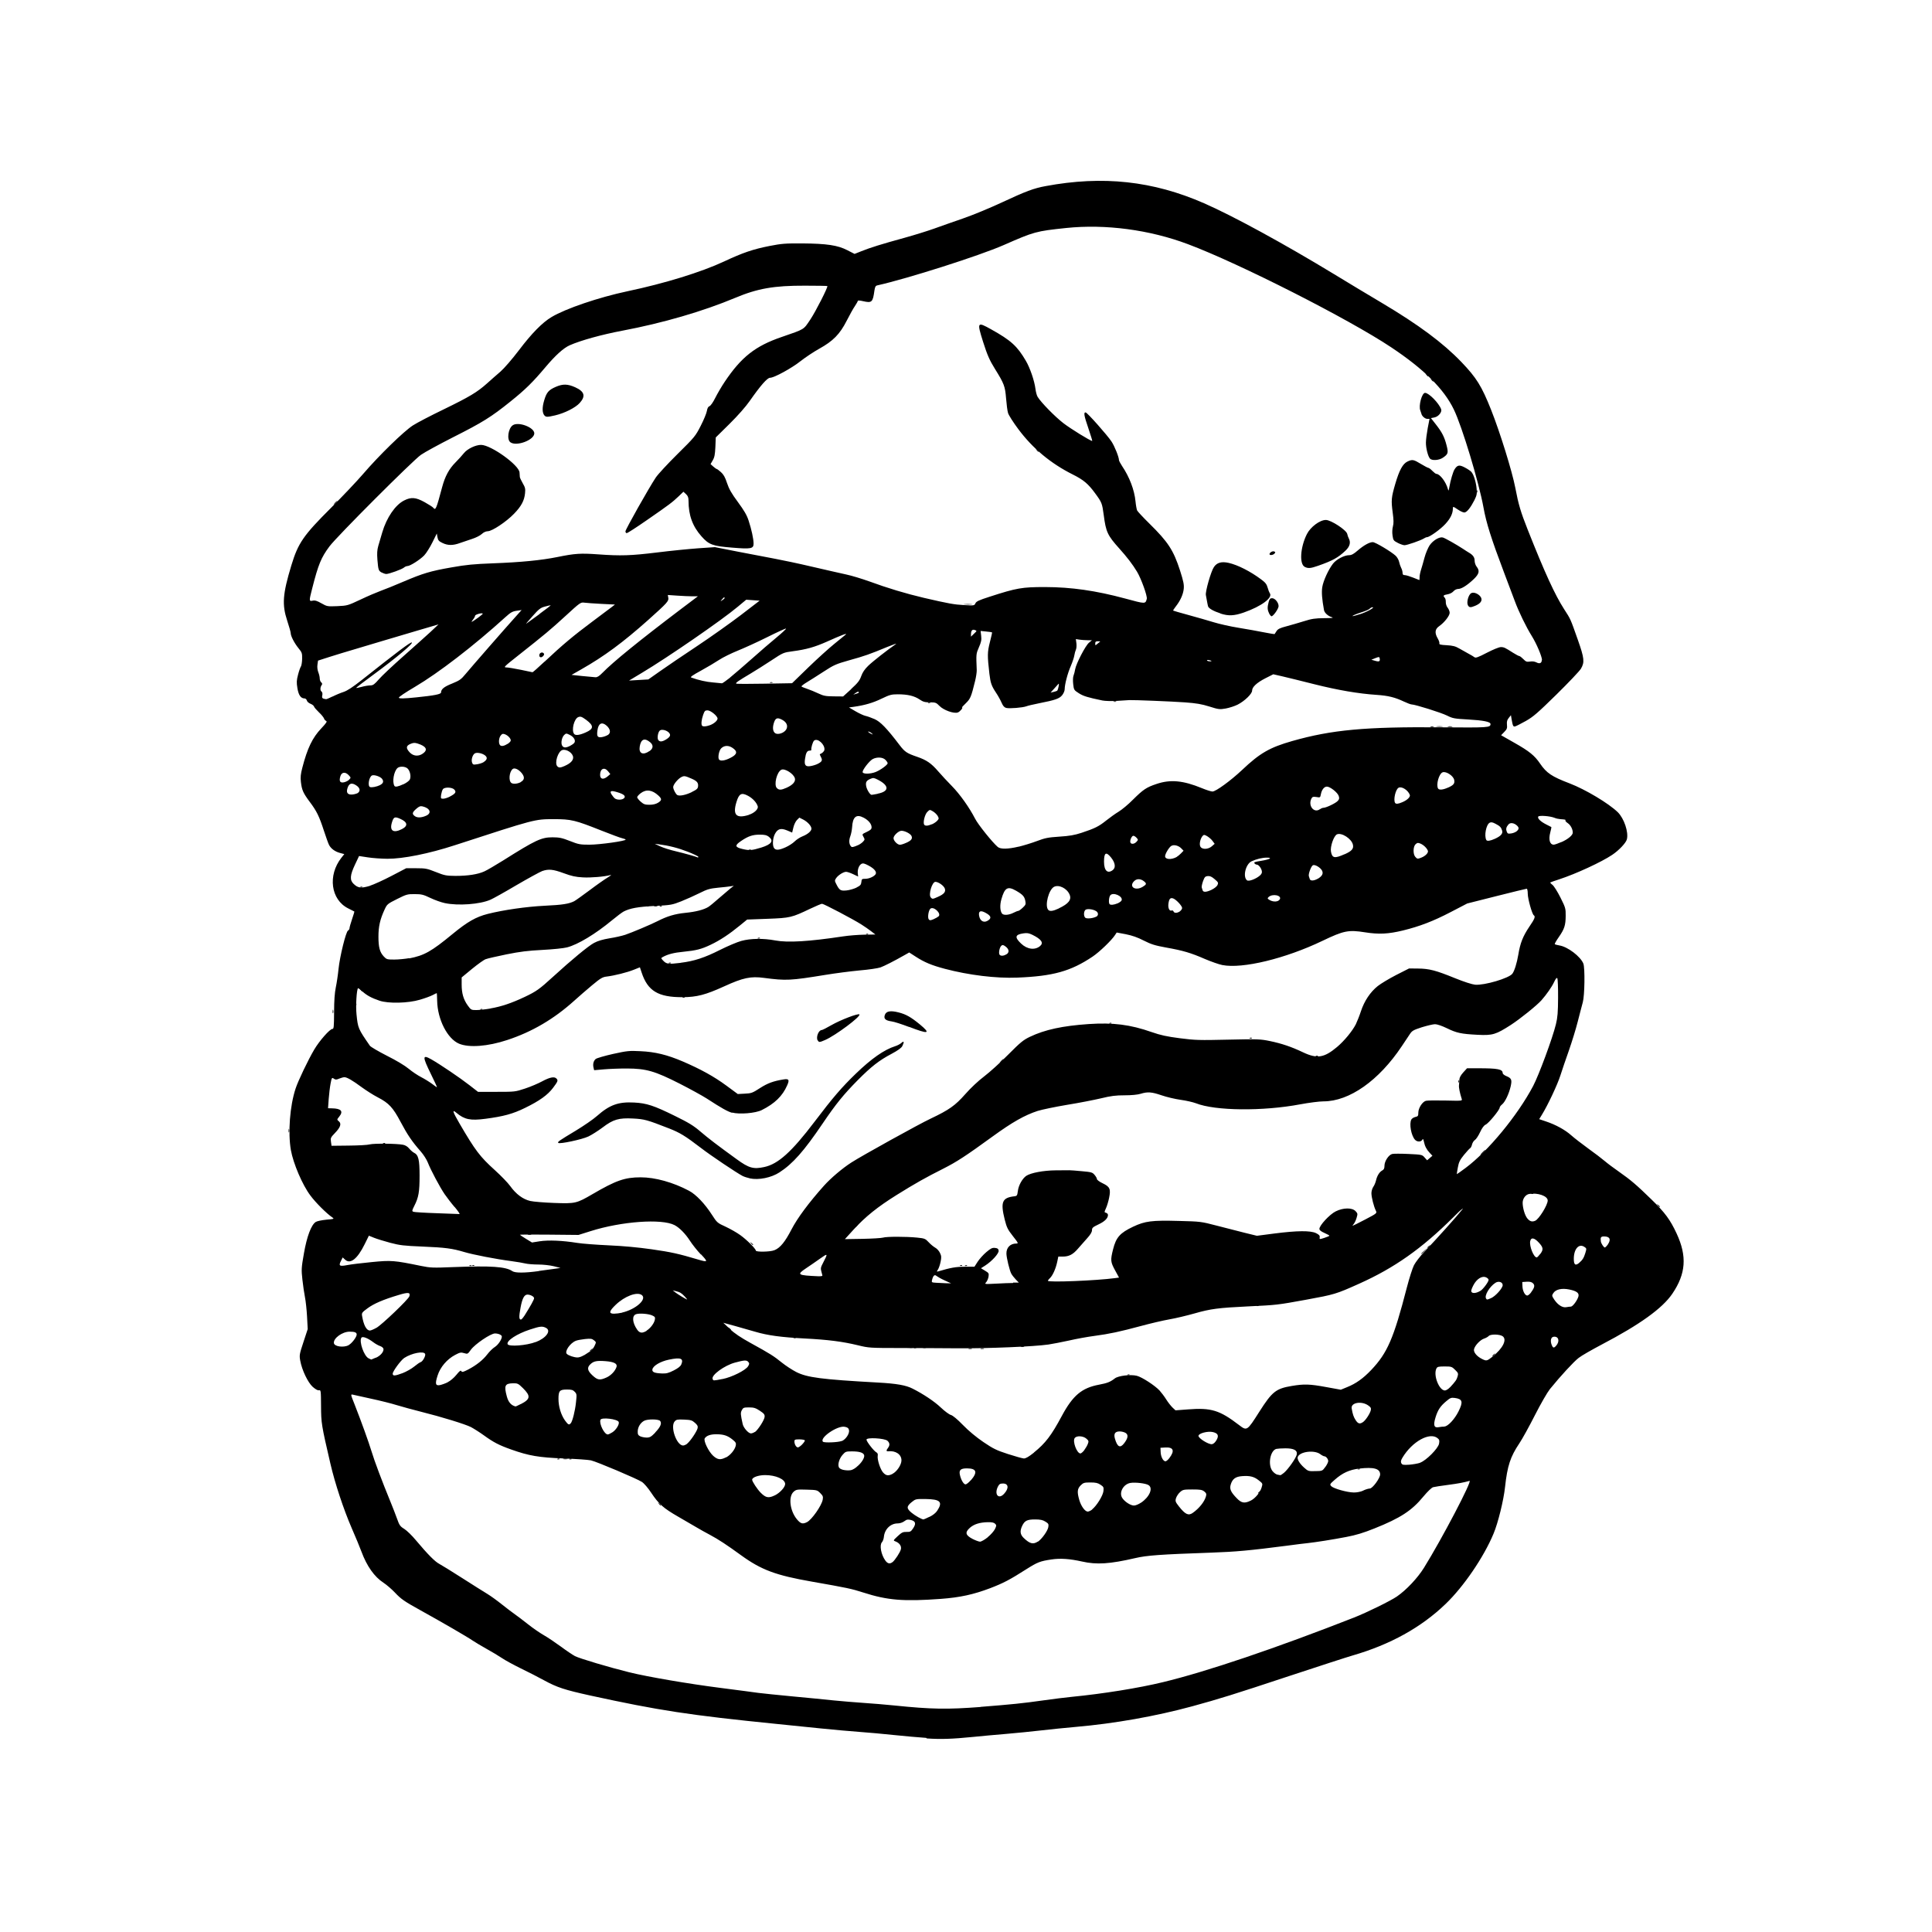 <?xml version="1.0" encoding="UTF-8" standalone="no"?>
<svg
   xmlns:dc="http://purl.org/dc/elements/1.1/"
   xmlns:cc="http://creativecommons.org/ns#"
   xmlns:rdf="http://www.w3.org/1999/02/22-rdf-syntax-ns#"
   xmlns:svg="http://www.w3.org/2000/svg"
   xmlns="http://www.w3.org/2000/svg"
   xmlns:sodipodi="http://sodipodi.sourceforge.net/DTD/sodipodi-0.dtd"
   xmlns:inkscape="http://www.inkscape.org/namespaces/inkscape"
   width="100"
   height="100"
   viewBox="0 0 26.458 26.458"
   version="1.1"
   id="svg8"
   inkscape:version="1.0.2-2 (e86c870879, 2021-01-15)"
   sodipodi:docname="Hamburguer-triple.svg">
  <defs
     id="defs2" />
  <sodipodi:namedview
     id="base"
     pagecolor="#ffffff"
     bordercolor="#666666"
     borderopacity="1.0"
     inkscape:pageopacity="0.0"
     inkscape:pageshadow="2"
     inkscape:zoom="6.5902352"
     inkscape:cx="-77.227133"
     inkscape:cy="30.089381"
     inkscape:document-units="px"
     inkscape:current-layer="g863"
     inkscape:document-rotation="0"
     showgrid="false"
     units="px"
     inkscape:window-width="3840"
     inkscape:window-height="2066"
     inkscape:window-x="-11"
     inkscape:window-y="-11"
     inkscape:window-maximized="1" />
  <g
     inkscape:label="Capa 1"
     inkscape:groupmode="layer"
     id="layer1">
    <g
       id="g863"
       transform="translate(42.016,27.747)">
      <path
         style="fill:#e6e6e6;fill-opacity:1;stroke-width:1"
         d="m 71.413,83.623 -0.367,-0.433 0.433,0.367 c 0.238,0.202 0.433,0.396 0.433,0.433 0,0.154 -0.155,0.04 -0.499,-0.367 z M 44.371,62.553 c -0.239,-0.305 -0.233,-0.312 0.073,-0.073 0.321,0.251 0.422,0.409 0.264,0.409 -0.04,0 -0.191,-0.152 -0.337,-0.337 z m -1.822,-1.828 -0.367,-0.433 0.433,0.367 c 0.407,0.344 0.521,0.499 0.367,0.499 -0.037,0 -0.231,-0.195 -0.433,-0.433 z M -147.414,-55.163 c 0.004,-0.318 0.047,-0.424 0.096,-0.237 0.049,0.187 0.046,0.447 -0.007,0.577 -0.053,0.13 -0.093,-0.023 -0.089,-0.34 z m 165.615,-4.474 c -0.239,-0.305 -0.233,-0.312 0.073,-0.073 0.185,0.145 0.337,0.297 0.337,0.337 0,0.158 -0.158,0.056 -0.409,-0.264 z"
         id="path871" />
      <path
         style="fill:#aaaaaa;fill-opacity:1;stroke-width:1"
         d="m 75.838,31.284 -0.367,-0.433 0.433,0.367 c 0.407,0.344 0.521,0.499 0.367,0.499 -0.037,0 -0.231,-0.195 -0.433,-0.433 z M 24.166,-54.826 c -0.239,-0.305 -0.233,-0.312 0.073,-0.073 0.185,0.145 0.337,0.297 0.337,0.337 0,0.158 -0.158,0.056 -0.409,-0.264 z"
         id="path869" />
      <g
         id="g887"
         transform="matrix(1.295,0,0,1.295,7.225,6.256)"
         style="fill:#000000;stroke-width:0.772">
        <path
           style="fill:#000000;fill-opacity:1;stroke-width:0.772"
           d="m -23.663,-10.725 c 0.008,-0.003 0.017,-0.003 0.02,8.37e-4 0.004,0.004 -0.003,0.006 -0.014,0.006 -0.012,-5.09e-4 -0.015,-0.003 -0.006,-0.006 z m -8.464,-0.106 c 0.008,-0.003 0.017,-0.003 0.02,8.37e-4 0.004,0.004 -0.003,0.006 -0.014,0.006 -0.012,-5.09e-4 -0.015,-0.003 -0.006,-0.006 z m 6.028,-0.89 c 0.008,-0.003 0.017,-0.003 0.02,8.37e-4 0.004,0.004 -0.003,0.006 -0.014,0.006 -0.012,-5.09e-4 -0.015,-0.003 -0.006,-0.006 z m -2.256,-0.286 c 0.008,-0.003 0.017,-0.003 0.02,8.37e-4 0.004,0.004 -0.003,0.006 -0.014,0.006 -0.012,-5.09e-4 -0.015,-0.003 -0.006,-0.006 z m 0.095,2.22e-4 c 0.007,-0.003 0.019,-0.003 0.026,0 0.007,0.003 0.001,0.005 -0.013,0.005 -0.015,0 -0.021,-0.002 -0.013,-0.005 z m 1.033,-0.011 c 0.01,-0.003 0.025,-0.003 0.032,3.92e-4 0.007,0.003 -0.001,0.005 -0.019,0.005 -0.017,-2.12e-4 -0.023,-0.003 -0.013,-0.005 z m -5.831,-0.858 c 0.008,-0.003 0.017,-0.003 0.02,8.37e-4 0.004,0.004 -0.003,0.006 -0.014,0.006 -0.012,-5.09e-4 -0.015,-0.003 -0.006,-0.006 z m 0.619,-0.329 c 0.01,-0.003 0.025,-0.003 0.032,3.92e-4 0.007,0.003 -0.001,0.005 -0.019,0.005 -0.017,-2.12e-4 -0.023,-0.003 -0.013,-0.005 z m 3.461,-0.081 c 0,-0.002 0.008,-0.011 0.019,-0.019 0.017,-0.013 0.017,-0.013 0.004,0.004 -0.014,0.018 -0.023,0.023 -0.023,0.015 z m 8.484,-0.226 c -0.013,-0.017 -0.013,-0.017 0.004,-0.004 0.01,0.008 0.019,0.016 0.019,0.019 0,0.009 -0.009,0.003 -0.023,-0.015 z m -1.335,-0.126 c 0.008,-0.003 0.017,-0.003 0.02,8.37e-4 0.004,0.004 -0.003,0.006 -0.014,0.006 -0.012,-5.08e-4 -0.015,-0.003 -0.006,-0.006 z m -13.143,-0.665 c 2.16e-4,-0.017 0.003,-0.023 0.005,-0.013 0.003,0.01 0.003,0.025 -3.93e-4,0.032 -0.003,0.007 -0.005,-0.001 -0.005,-0.019 z m 7.535,-0.736 c 0.011,-0.012 0.022,-0.021 0.024,-0.021 0.003,0 -0.003,0.009 -0.014,0.021 -0.011,0.012 -0.022,0.021 -0.024,0.021 -0.003,0 0.003,-0.009 0.014,-0.021 z m -7.069,-0.524 c 2.16e-4,-0.017 0.003,-0.023 0.005,-0.013 0.003,0.01 0.003,0.025 -3.93e-4,0.032 -0.003,0.007 -0.005,-0.001 -0.005,-0.019 z m 1.564,-0.023 c 0.008,-0.003 0.017,-0.003 0.02,8.37e-4 0.004,0.004 -0.003,0.006 -0.014,0.006 -0.012,-5.09e-4 -0.015,-0.003 -0.006,-0.006 z m 4.079,-0.795 c 0.008,-0.003 0.017,-0.003 0.02,8.36e-4 0.004,0.004 -0.003,0.006 -0.014,0.006 -0.012,-5.09e-4 -0.015,-0.003 -0.006,-0.006 z m -2.182,-0.297 c 0.008,-0.003 0.017,-0.003 0.02,8.36e-4 0.004,0.004 -0.003,0.006 -0.014,0.006 -0.012,-5.08e-4 -0.015,-0.003 -0.006,-0.006 z m -3.167,-0.201 c 0.008,-0.003 0.017,-0.003 0.02,8.36e-4 0.004,0.004 -0.003,0.006 -0.014,0.006 -0.012,-5.08e-4 -0.015,-0.003 -0.006,-0.006 z M -22.71,-18.575 c 0.013,-0.003 0.032,-0.002 0.042,2.14e-4 0.01,0.003 -6.57e-4,0.005 -0.024,0.005 -0.023,-1.17e-4 -0.032,-0.002 -0.018,-0.005 z m -5.497,-0.254 c 0.008,-0.003 0.017,-0.003 0.02,8.36e-4 0.004,0.004 -0.003,0.006 -0.014,0.006 -0.012,-5.08e-4 -0.015,-0.003 -0.006,-0.006 z m -1.674,-0.212 c 0.007,-0.003 0.019,-0.003 0.026,0 0.007,0.003 0.001,0.005 -0.013,0.005 -0.015,0 -0.021,-0.002 -0.013,-0.005 z m 2.055,-0.827 c 0.019,-0.002 0.052,-0.002 0.074,-8.5e-5 0.022,0.002 0.007,0.004 -0.034,0.004 -0.041,4.3e-5 -0.059,-0.002 -0.04,-0.004 z m -6.655,-1.073 c 0.011,-0.012 0.022,-0.021 0.024,-0.021 0.003,0 -0.003,0.009 -0.014,0.021 -0.011,0.012 -0.022,0.021 -0.024,0.021 -0.003,0 0.003,-0.009 0.014,-0.021 z m 12.072,-0.123 c 5.09e-4,-0.012 0.003,-0.015 0.006,-0.006 0.003,0.008 0.003,0.017 -8.37e-4,0.02 -0.004,0.004 -0.006,-0.003 -0.006,-0.014 z m -0.479,-1.178 c -0.013,-0.017 -0.013,-0.017 0.004,-0.004 0.018,0.014 0.023,0.023 0.015,0.023 -0.002,0 -0.011,-0.008 -0.019,-0.019 z m -0.053,-0.053 c -0.013,-0.017 -0.013,-0.017 0.004,-0.004 0.01,0.008 0.019,0.016 0.019,0.019 0,0.009 -0.009,0.003 -0.023,-0.015 z"
           id="path895" />
        <path
           style="fill:#000000;fill-opacity:1;stroke-width:0.772"
           d="m -31.057,-10.355 c -0.013,-0.017 -0.013,-0.017 0.004,-0.004 0.018,0.014 0.023,0.023 0.015,0.023 -0.002,0 -0.011,-0.008 -0.019,-0.019 z m -0.943,-0.476 c 0.008,-0.003 0.017,-0.003 0.02,8.37e-4 0.004,0.004 -0.003,0.006 -0.014,0.006 -0.012,-5.09e-4 -0.015,-0.003 -0.006,-0.006 z m 0.214,-1.141 c 0,-0.002 0.008,-0.011 0.019,-0.019 0.017,-0.013 0.017,-0.013 0.004,0.004 -0.014,0.018 -0.023,0.023 -0.023,0.015 z m 4.007,-0.025 c 0.01,-0.003 0.025,-0.003 0.032,3.91e-4 0.007,0.003 -0.001,0.005 -0.019,0.005 -0.017,-2.12e-4 -0.023,-0.003 -0.013,-0.005 z m 0.127,0 c 0.01,-0.003 0.025,-0.003 0.032,3.91e-4 0.007,0.003 -0.001,0.005 -0.019,0.005 -0.017,-2.12e-4 -0.023,-0.003 -0.013,-0.005 z m -0.752,-0.011 c 0.01,-0.003 0.025,-0.003 0.032,3.92e-4 0.007,0.003 -0.001,0.005 -0.019,0.005 -0.017,-2.12e-4 -0.023,-0.003 -0.013,-0.005 z m -4.624,-0.869 c 0.008,-0.003 0.017,-0.003 0.02,8.37e-4 0.004,0.004 -0.003,0.006 -0.014,0.006 -0.012,-5.09e-4 -0.015,-0.003 -0.006,-0.006 z m 5.159,0 c 0.008,-0.003 0.017,-0.003 0.02,8.37e-4 0.004,0.004 -0.003,0.006 -0.014,0.006 -0.012,-5.09e-4 -0.015,-0.003 -0.006,-0.006 z m 4.939,-0.187 c 0,-0.002 0.008,-0.011 0.019,-0.019 0.017,-0.013 0.017,-0.013 0.004,0.004 -0.014,0.018 -0.023,0.023 -0.023,0.015 z m 0.35,-0.403 c 0,-0.002 0.008,-0.011 0.019,-0.019 0.017,-0.013 0.017,-0.013 0.004,0.004 -0.014,0.018 -0.023,0.023 -0.023,0.015 z m -1.527,-1.624 c 0.008,-0.003 0.017,-0.003 0.02,8.37e-4 0.004,0.004 -0.003,0.006 -0.014,0.006 -0.012,-5.09e-4 -0.015,-0.003 -0.006,-0.006 z m -0.699,-0.191 c 0.008,-0.003 0.017,-0.003 0.02,8.37e-4 0.004,0.004 -0.003,0.006 -0.014,0.006 -0.012,-5.08e-4 -0.015,-0.003 -0.006,-0.006 z m -9.457,-0.359 c 5.08e-4,-0.012 0.003,-0.015 0.006,-0.006 0.003,0.008 0.003,0.017 -8.36e-4,0.02 -0.004,0.004 -0.006,-0.003 -0.006,-0.014 z m 0.051,-0.15 c -0.013,-0.017 -0.013,-0.017 0.004,-0.004 0.01,0.008 0.019,0.016 0.019,0.019 0,0.009 -0.009,0.003 -0.023,-0.015 z m 3.262,-0.285 c 0.008,-0.003 0.017,-0.003 0.02,8.36e-4 0.004,0.004 -0.003,0.006 -0.014,0.006 -0.012,-5.09e-4 -0.015,-0.003 -0.006,-0.006 z m 8.119,-2.5 c 0.016,-0.002 0.042,-0.002 0.058,0 0.016,0.002 0.003,0.004 -0.029,0.004 -0.032,0 -0.045,-0.002 -0.029,-0.004 z m -3.416,-0.264 c 0.007,-0.003 0.019,-0.003 0.026,0 0.007,0.003 0.001,0.005 -0.013,0.005 -0.015,0 -0.021,-0.002 -0.013,-0.005 z"
           id="path893" />
        <path
           style="fill:#000000;fill-opacity:1;stroke-width:0.772"
           d="m -24.721,-10.467 c 0,-0.002 0.008,-0.011 0.019,-0.019 0.017,-0.013 0.017,-0.013 0.004,0.004 -0.014,0.018 -0.023,0.023 -0.023,0.015 z m -7.344,-0.364 c 0.013,-0.003 0.032,-0.002 0.042,2.11e-4 0.01,0.003 -6.54e-4,0.005 -0.024,0.005 -0.023,-1.17e-4 -0.032,-0.002 -0.018,-0.005 z m 9.823,-1.088 c 0,-0.002 0.008,-0.011 0.019,-0.019 0.017,-0.013 0.017,-0.013 0.004,0.004 -0.014,0.018 -0.023,0.023 -0.023,0.015 z m -7.386,-0.194 c 0.008,-0.003 0.017,-0.003 0.02,8.37e-4 0.004,0.004 -0.003,0.006 -0.014,0.006 -0.012,-5.08e-4 -0.015,-0.003 -0.006,-0.006 z m -0.688,-0.096 c -0.013,-0.017 -0.013,-0.017 0.004,-0.004 0.018,0.014 0.023,0.023 0.015,0.023 -0.002,0 -0.011,-0.008 -0.019,-0.019 z m 5.582,-0.243 c 0.008,-0.003 0.017,-0.003 0.02,8.37e-4 0.004,0.004 -0.003,0.006 -0.014,0.006 -0.012,-5.09e-4 -0.015,-0.003 -0.006,-0.006 z m -3.083,-0.424 c 0.008,-0.003 0.017,-0.003 0.02,8.37e-4 0.004,0.004 -0.003,0.006 -0.014,0.006 -0.012,-5.09e-4 -0.015,-0.003 -0.006,-0.006 z m 4.822,-0.123 c 0,-0.002 0.015,-0.017 0.034,-0.034 l 0.034,-0.031 -0.031,0.034 c -0.029,0.032 -0.038,0.039 -0.038,0.031 z m -7.088,-0.111 c -0.013,-0.017 -0.013,-0.017 0.004,-0.004 0.01,0.008 0.019,0.016 0.019,0.019 0,0.009 -0.009,0.003 -0.023,-0.015 z m 7.735,-0.961 c 0.014,-0.015 0.027,-0.026 0.03,-0.026 0.003,0 -0.006,0.012 -0.02,0.026 -0.014,0.015 -0.027,0.026 -0.03,0.026 -0.003,0 0.006,-0.012 0.02,-0.026 z m -11.623,-0.097 c 0.008,-0.003 0.017,-0.003 0.02,8.37e-4 0.004,0.004 -0.003,0.006 -0.014,0.006 -0.012,-5.09e-4 -0.015,-0.003 -0.006,-0.006 z m 11.37,-0.656 c 5.08e-4,-0.012 0.003,-0.015 0.006,-0.006 0.003,0.008 0.003,0.017 -8.37e-4,0.02 -0.004,0.004 -0.006,-0.003 -0.006,-0.014 z m -3.689,-0.615 c 0.008,-0.003 0.017,-0.003 0.02,8.36e-4 0.004,0.004 -0.003,0.006 -0.014,0.006 -0.012,-5.08e-4 -0.015,-0.003 -0.006,-0.006 z m -4.513,-0.275 c 0.008,-0.003 0.017,-0.003 0.02,8.36e-4 0.004,0.004 -0.003,0.006 -0.014,0.006 -0.012,-5.09e-4 -0.015,-0.003 -0.006,-0.006 z m 0.795,-0.625 c 0.008,-0.003 0.017,-0.003 0.02,8.36e-4 0.004,0.004 -0.003,0.006 -0.014,0.006 -0.012,-5.09e-4 -0.015,-0.003 -0.006,-0.006 z m -1.176,-0.339 c 0.008,-0.003 0.017,-0.003 0.02,8.36e-4 0.004,0.004 -0.003,0.006 -0.014,0.006 -0.012,-5.08e-4 -0.015,-0.003 -0.006,-0.006 z m 0.079,-1.06e-4 c 0.01,-0.003 0.025,-0.003 0.032,3.93e-4 0.007,0.003 -0.001,0.005 -0.019,0.005 -0.017,-2.16e-4 -0.023,-0.003 -0.013,-0.005 z m 1.002,-0.593 c 0.008,-0.003 0.017,-0.003 0.02,8.36e-4 0.004,0.004 -0.003,0.006 -0.014,0.006 -0.012,-5.09e-4 -0.015,-0.003 -0.006,-0.006 z m 7.208,-1.303 c 0.01,-0.003 0.025,-0.003 0.032,3.93e-4 0.007,0.003 -0.001,0.005 -0.019,0.005 -0.017,-2.16e-4 -0.023,-0.003 -0.013,-0.005 z m -4.167,-2.924 c -0.013,-0.017 -0.013,-0.017 0.004,-0.004 0.018,0.014 0.023,0.023 0.015,0.023 -0.002,0 -0.011,-0.008 -0.019,-0.019 z"
           id="path891" />
        <path
           style="fill:#000000;fill-opacity:1;stroke-width:0.772"
           d="m -28.229,-7.879 c -0.074,-0.005 -0.226,-0.018 -0.339,-0.03 -0.113,-0.012 -0.277,-0.027 -0.364,-0.033 -0.087,-0.006 -0.273,-0.023 -0.413,-0.037 -0.14,-0.014 -0.347,-0.036 -0.461,-0.047 -0.935,-0.094 -1.25,-0.143 -1.976,-0.301 -0.272,-0.06 -0.351,-0.086 -0.487,-0.16 -0.058,-0.032 -0.169,-0.089 -0.246,-0.126 -0.077,-0.038 -0.168,-0.087 -0.201,-0.11 -0.034,-0.023 -0.106,-0.066 -0.162,-0.097 -0.055,-0.031 -0.121,-0.07 -0.146,-0.087 -0.056,-0.039 -0.334,-0.2 -0.553,-0.321 -0.173,-0.096 -0.205,-0.118 -0.271,-0.188 -0.034,-0.036 -0.089,-0.083 -0.121,-0.104 -0.096,-0.062 -0.176,-0.176 -0.232,-0.327 -0.016,-0.044 -0.063,-0.157 -0.104,-0.251 -0.085,-0.196 -0.177,-0.473 -0.225,-0.681 -0.095,-0.409 -0.098,-0.429 -0.099,-0.61 -0.001,-0.164 -0.002,-0.17 -0.022,-0.166 -0.014,0.003 -0.037,-0.011 -0.066,-0.036 -0.051,-0.046 -0.114,-0.177 -0.132,-0.277 -0.01,-0.057 -0.009,-0.068 0.034,-0.197 l 0.045,-0.137 -0.007,-0.133 c -0.004,-0.073 -0.014,-0.165 -0.022,-0.204 -0.008,-0.039 -0.02,-0.122 -0.027,-0.185 -0.012,-0.108 -0.011,-0.125 0.016,-0.279 0.031,-0.178 0.077,-0.301 0.125,-0.332 0.014,-0.009 0.063,-0.019 0.112,-0.024 0.083,-0.007 0.086,-0.008 0.063,-0.024 -0.06,-0.041 -0.176,-0.156 -0.232,-0.232 -0.084,-0.111 -0.181,-0.339 -0.206,-0.48 -0.032,-0.186 -0.011,-0.467 0.05,-0.651 0.026,-0.08 0.132,-0.302 0.197,-0.412 0.054,-0.092 0.165,-0.218 0.192,-0.218 0.015,-1.1e-5 0.017,-0.02 0.018,-0.177 2.54e-4,-0.124 0.006,-0.203 0.018,-0.262 0.01,-0.047 0.023,-0.135 0.029,-0.196 0.014,-0.134 0.078,-0.393 0.1,-0.405 0.009,-0.005 0.016,-0.016 0.016,-0.025 0,-0.009 0.012,-0.052 0.027,-0.096 0.015,-0.044 0.026,-0.08 0.024,-0.081 -0.002,-9.96e-4 -0.031,-0.016 -0.065,-0.033 -0.184,-0.092 -0.218,-0.349 -0.072,-0.535 l 0.031,-0.039 -0.045,-0.012 c -0.053,-0.014 -0.097,-0.046 -0.117,-0.086 -0.008,-0.016 -0.032,-0.083 -0.054,-0.15 -0.049,-0.151 -0.076,-0.207 -0.15,-0.305 -0.069,-0.093 -0.083,-0.124 -0.093,-0.21 -0.006,-0.05 -0.002,-0.085 0.015,-0.15 0.053,-0.206 0.107,-0.318 0.201,-0.417 0.052,-0.055 0.064,-0.073 0.051,-0.078 -0.009,-0.004 -0.02,-0.016 -0.023,-0.027 -0.004,-0.011 -0.027,-0.04 -0.053,-0.064 -0.025,-0.024 -0.049,-0.051 -0.052,-0.061 -0.003,-0.01 -0.02,-0.023 -0.038,-0.03 -0.018,-0.007 -0.035,-0.022 -0.038,-0.034 -0.003,-0.012 -0.014,-0.022 -0.024,-0.022 -0.04,0 -0.064,-0.035 -0.076,-0.109 -0.01,-0.061 -0.009,-0.082 0.007,-0.143 0.01,-0.039 0.024,-0.078 0.03,-0.086 0.006,-0.008 0.012,-0.044 0.013,-0.079 0.001,-0.061 -0.001,-0.069 -0.039,-0.115 -0.043,-0.053 -0.082,-0.128 -0.082,-0.16 -1.28e-4,-0.011 -0.017,-0.07 -0.037,-0.131 -0.056,-0.17 -0.048,-0.28 0.044,-0.584 0.072,-0.237 0.126,-0.316 0.422,-0.611 0.117,-0.117 0.268,-0.276 0.336,-0.355 0.17,-0.198 0.431,-0.452 0.527,-0.514 0.043,-0.028 0.191,-0.105 0.328,-0.171 0.271,-0.132 0.352,-0.18 0.458,-0.275 0.038,-0.034 0.101,-0.09 0.14,-0.123 0.04,-0.035 0.124,-0.132 0.197,-0.228 0.133,-0.176 0.247,-0.292 0.343,-0.349 0.15,-0.09 0.501,-0.209 0.803,-0.273 0.394,-0.083 0.78,-0.202 1.022,-0.315 0.198,-0.093 0.308,-0.13 0.481,-0.164 0.128,-0.025 0.167,-0.028 0.346,-0.027 0.259,0.002 0.374,0.019 0.477,0.072 l 0.076,0.039 0.073,-0.029 c 0.092,-0.037 0.213,-0.075 0.454,-0.141 0.105,-0.029 0.246,-0.073 0.313,-0.097 0.067,-0.024 0.205,-0.073 0.307,-0.108 0.102,-0.035 0.288,-0.112 0.412,-0.17 0.253,-0.118 0.336,-0.149 0.461,-0.172 0.605,-0.113 1.136,-0.055 1.675,0.181 0.309,0.135 0.847,0.429 1.374,0.749 0.148,0.09 0.373,0.226 0.502,0.302 0.394,0.234 0.652,0.426 0.846,0.628 0.16,0.167 0.214,0.254 0.314,0.505 0.095,0.239 0.223,0.652 0.256,0.824 0.034,0.179 0.057,0.256 0.131,0.443 0.181,0.457 0.288,0.69 0.385,0.841 0.071,0.11 0.065,0.097 0.146,0.326 0.068,0.193 0.073,0.236 0.032,0.305 -0.015,0.025 -0.131,0.147 -0.259,0.273 -0.199,0.195 -0.245,0.235 -0.323,0.279 -0.05,0.028 -0.101,0.054 -0.112,0.057 -0.022,0.006 -0.026,-0.002 -0.039,-0.076 l -0.007,-0.042 -0.023,0.029 c -0.018,0.022 -0.022,0.039 -0.019,0.072 0.004,0.037 -6.03e-4,0.048 -0.029,0.077 l -0.033,0.034 0.139,0.079 c 0.159,0.09 0.216,0.136 0.274,0.222 0.068,0.099 0.122,0.136 0.311,0.208 0.167,0.064 0.412,0.21 0.51,0.305 0.066,0.065 0.116,0.211 0.096,0.287 -0.009,0.037 -0.083,0.116 -0.155,0.164 -0.111,0.075 -0.383,0.201 -0.561,0.259 -0.05,0.016 -0.092,0.031 -0.094,0.033 -0.002,0.002 0.008,0.014 0.024,0.026 0.015,0.012 0.053,0.072 0.084,0.134 0.053,0.106 0.056,0.116 0.055,0.193 -4.77e-4,0.099 -0.013,0.139 -0.073,0.225 -0.026,0.037 -0.045,0.07 -0.042,0.074 0.002,0.004 0.025,0.01 0.049,0.014 0.088,0.014 0.223,0.117 0.253,0.192 0.018,0.047 0.014,0.337 -0.006,0.409 -0.009,0.031 -0.032,0.123 -0.053,0.203 -0.02,0.08 -0.063,0.218 -0.094,0.307 -0.032,0.089 -0.072,0.208 -0.09,0.264 -0.03,0.095 -0.133,0.315 -0.197,0.418 l -0.027,0.044 0.071,0.024 c 0.103,0.034 0.203,0.089 0.268,0.147 0.031,0.028 0.112,0.09 0.179,0.139 0.067,0.048 0.146,0.108 0.175,0.133 0.029,0.025 0.096,0.075 0.148,0.111 0.128,0.09 0.187,0.14 0.347,0.296 0.142,0.138 0.198,0.214 0.266,0.361 0.111,0.24 0.097,0.424 -0.046,0.635 -0.105,0.155 -0.345,0.327 -0.746,0.537 -0.104,0.055 -0.215,0.118 -0.245,0.142 -0.052,0.04 -0.192,0.192 -0.304,0.33 -0.027,0.034 -0.097,0.155 -0.158,0.275 -0.06,0.118 -0.134,0.253 -0.166,0.3 -0.094,0.14 -0.126,0.238 -0.15,0.459 -0.015,0.141 -0.074,0.381 -0.122,0.495 -0.102,0.246 -0.316,0.56 -0.507,0.743 -0.259,0.249 -0.585,0.429 -0.981,0.544 -0.056,0.016 -0.361,0.115 -0.679,0.22 -0.582,0.193 -0.734,0.24 -1.019,0.318 -0.386,0.105 -0.825,0.183 -1.232,0.218 -0.105,0.009 -0.269,0.026 -0.365,0.037 -0.096,0.011 -0.263,0.028 -0.371,0.037 -0.108,0.009 -0.265,0.023 -0.35,0.032 -0.222,0.022 -0.337,0.026 -0.489,0.016 z m 0.575,-0.328 c 0.328,-0.026 0.441,-0.037 0.666,-0.069 0.096,-0.014 0.23,-0.03 0.297,-0.037 0.329,-0.032 0.709,-0.093 0.964,-0.155 0.459,-0.11 1.2,-0.361 2.023,-0.684 0.137,-0.054 0.383,-0.175 0.452,-0.222 0.1,-0.069 0.218,-0.194 0.286,-0.303 0.191,-0.307 0.517,-0.93 0.482,-0.92 -0.063,0.018 -0.117,0.028 -0.23,0.043 -0.07,0.009 -0.14,0.02 -0.155,0.024 -0.016,0.005 -0.058,0.045 -0.103,0.099 -0.122,0.149 -0.244,0.228 -0.517,0.337 -0.117,0.047 -0.196,0.071 -0.297,0.09 -0.151,0.029 -0.318,0.055 -0.407,0.065 -0.032,0.003 -0.13,0.015 -0.217,0.027 -0.401,0.052 -0.548,0.065 -0.805,0.074 -0.543,0.019 -0.681,0.029 -0.805,0.058 -0.268,0.062 -0.407,0.071 -0.561,0.036 -0.13,-0.029 -0.229,-0.036 -0.323,-0.022 -0.121,0.018 -0.147,0.028 -0.266,0.103 -0.177,0.113 -0.245,0.148 -0.383,0.201 -0.177,0.067 -0.319,0.098 -0.522,0.113 -0.394,0.029 -0.564,0.015 -0.819,-0.067 -0.128,-0.041 -0.167,-0.049 -0.542,-0.115 -0.384,-0.067 -0.537,-0.124 -0.752,-0.28 -0.153,-0.111 -0.235,-0.165 -0.328,-0.215 -0.044,-0.023 -0.106,-0.058 -0.138,-0.077 -0.032,-0.019 -0.12,-0.07 -0.196,-0.114 -0.16,-0.092 -0.208,-0.135 -0.288,-0.255 -0.033,-0.05 -0.075,-0.099 -0.098,-0.114 -0.052,-0.034 -0.475,-0.213 -0.539,-0.228 -0.027,-0.006 -0.157,-0.015 -0.288,-0.02 -0.261,-0.01 -0.368,-0.028 -0.556,-0.095 -0.127,-0.045 -0.185,-0.075 -0.286,-0.148 -0.047,-0.034 -0.109,-0.073 -0.139,-0.089 -0.062,-0.031 -0.308,-0.107 -0.528,-0.162 -0.082,-0.02 -0.195,-0.052 -0.253,-0.069 -0.057,-0.018 -0.181,-0.049 -0.275,-0.069 -0.094,-0.021 -0.182,-0.04 -0.194,-0.043 -0.023,-0.005 -0.022,-9.85e-4 0.02,0.104 0.074,0.189 0.147,0.392 0.179,0.496 0.029,0.098 0.115,0.326 0.199,0.53 0.023,0.055 0.054,0.136 0.07,0.18 0.025,0.071 0.033,0.083 0.077,0.11 0.027,0.017 0.083,0.071 0.124,0.121 0.125,0.149 0.201,0.225 0.245,0.248 0.023,0.012 0.133,0.08 0.244,0.151 0.111,0.071 0.23,0.146 0.265,0.167 0.035,0.021 0.104,0.071 0.154,0.111 0.05,0.04 0.112,0.087 0.138,0.105 0.026,0.018 0.088,0.065 0.137,0.104 0.049,0.039 0.125,0.092 0.169,0.117 0.044,0.025 0.125,0.08 0.181,0.121 0.055,0.041 0.122,0.086 0.148,0.1 0.047,0.025 0.366,0.12 0.577,0.172 0.196,0.048 0.623,0.121 0.959,0.164 0.184,0.024 0.365,0.047 0.403,0.053 0.038,0.005 0.2,0.022 0.36,0.037 0.16,0.015 0.358,0.034 0.44,0.043 0.082,0.008 0.222,0.02 0.313,0.026 0.09,0.006 0.236,0.018 0.323,0.027 0.4,0.041 0.561,0.043 0.917,0.016 z m -0.933,-1.529 c 0.027,-0.021 0.083,-0.106 0.09,-0.138 0.008,-0.033 -0.015,-0.067 -0.058,-0.083 -0.025,-0.009 -0.024,-0.01 0.024,-0.055 0.042,-0.039 0.055,-0.046 0.093,-0.045 0.039,7.95e-4 0.047,-0.003 0.069,-0.036 0.035,-0.051 0.028,-0.077 -0.021,-0.09 -0.034,-0.008 -0.045,-0.006 -0.071,0.013 -0.019,0.014 -0.047,0.023 -0.07,0.023 -0.076,0 -0.139,0.062 -0.146,0.144 -0.002,0.02 -0.011,0.045 -0.021,0.056 -0.027,0.03 -0.008,0.131 0.036,0.192 0.024,0.034 0.048,0.039 0.075,0.018 z m 1.538,-0.217 c 0.042,-0.028 0.104,-0.114 0.111,-0.155 0.005,-0.031 0.002,-0.038 -0.031,-0.058 -0.028,-0.018 -0.054,-0.023 -0.11,-0.023 -0.083,0 -0.109,0.013 -0.135,0.067 -0.027,0.057 -0.022,0.093 0.017,0.13 0.064,0.061 0.099,0.069 0.148,0.037 z m -0.529,-0.049 c 0.032,-0.026 0.066,-0.065 0.076,-0.086 0.017,-0.036 0.017,-0.04 0.001,-0.056 -0.012,-0.012 -0.035,-0.017 -0.078,-0.016 -0.085,0.002 -0.145,0.021 -0.188,0.059 -0.054,0.048 -0.048,0.078 0.026,0.117 0.031,0.016 0.068,0.03 0.081,0.03 0.013,0 0.05,-0.021 0.082,-0.047 z m -1.911,-0.159 c 0.05,-0.026 0.153,-0.173 0.165,-0.236 0.006,-0.033 0.003,-0.042 -0.026,-0.071 -0.032,-0.032 -0.036,-0.033 -0.142,-0.036 -0.102,-0.003 -0.111,-0.002 -0.138,0.021 -0.059,0.05 -0.042,0.201 0.033,0.292 0.04,0.048 0.061,0.054 0.108,0.03 z m 1.294,-0.055 c 0.036,-0.017 0.067,-0.042 0.082,-0.065 0.062,-0.094 0.033,-0.122 -0.125,-0.124 -0.1,-0.001 -0.104,-1.8e-4 -0.144,0.032 -0.057,0.046 -0.057,0.068 -9.64e-4,0.114 0.038,0.031 0.102,0.067 0.124,0.07 0.003,3.6e-4 0.032,-0.012 0.064,-0.028 z m 2.784,-0.042 c 0.067,-0.047 0.124,-0.117 0.14,-0.175 0.007,-0.025 0.004,-0.034 -0.018,-0.052 -0.023,-0.018 -0.043,-0.021 -0.126,-0.021 -0.093,0 -0.101,0.002 -0.131,0.029 -0.018,0.016 -0.036,0.045 -0.042,0.064 -0.009,0.031 -0.005,0.04 0.031,0.086 0.067,0.085 0.101,0.101 0.146,0.069 z m -1.064,-0.037 c 0.048,-0.038 0.115,-0.146 0.12,-0.194 0.004,-0.04 0.002,-0.045 -0.031,-0.067 -0.028,-0.019 -0.051,-0.024 -0.107,-0.024 -0.065,0 -0.075,0.003 -0.103,0.031 -0.036,0.036 -0.039,0.07 -0.014,0.156 0.019,0.064 0.06,0.121 0.089,0.121 0.01,0 0.032,-0.01 0.047,-0.022 z m 0.519,-0.072 c 0.089,-0.061 0.128,-0.153 0.078,-0.185 -0.029,-0.019 -0.142,-0.032 -0.193,-0.023 -0.075,0.014 -0.122,0.103 -0.085,0.159 0.026,0.04 0.088,0.08 0.124,0.08 0.017,0 0.05,-0.014 0.075,-0.031 z m 1.159,-0.021 c 0.048,-0.025 0.099,-0.086 0.115,-0.14 0.012,-0.04 0.012,-0.041 -0.03,-0.074 -0.05,-0.04 -0.094,-0.051 -0.176,-0.045 -0.07,0.005 -0.103,0.029 -0.121,0.089 -0.014,0.047 -1.06e-4,0.079 0.064,0.145 0.05,0.052 0.083,0.057 0.147,0.025 z m -5.034,-0.055 c 0.055,-0.027 0.11,-0.087 0.11,-0.121 0,-0.05 -0.099,-0.094 -0.212,-0.094 -0.072,3.08e-4 -0.137,0.024 -0.137,0.049 0,0.019 0.055,0.102 0.091,0.138 0.054,0.054 0.083,0.059 0.149,0.027 z m 2.425,-0.017 c 0.053,-0.057 0.048,-0.109 -0.011,-0.109 -0.03,0 -0.04,0.006 -0.053,0.031 -0.043,0.083 0.005,0.142 0.064,0.078 z m 3.799,-0.035 c 0.025,-0.012 0.057,-0.021 0.069,-0.021 0.029,-2.97e-4 0.109,-0.11 0.109,-0.149 0,-0.061 -0.066,-0.08 -0.22,-0.062 -0.104,0.012 -0.179,0.046 -0.263,0.121 -0.05,0.044 -0.051,0.047 -0.033,0.066 0.025,0.025 0.167,0.065 0.237,0.066 0.033,4.88e-4 0.072,-0.007 0.101,-0.02 z m -4.149,-0.109 c 0.073,-0.085 0.059,-0.125 -0.043,-0.125 -0.065,0 -0.084,0.017 -0.075,0.064 0.011,0.055 0.04,0.105 0.06,0.105 0.011,0 0.036,-0.02 0.057,-0.045 z m -0.83,-0.067 c 0.047,-0.024 0.095,-0.096 0.095,-0.143 0,-0.063 -0.061,-0.104 -0.14,-0.096 -0.022,0.002 -0.023,-0.008 -0.002,-0.036 0.021,-0.028 0.019,-0.052 -0.006,-0.075 -0.03,-0.027 -0.222,-0.038 -0.222,-0.012 0,0.02 0.077,0.119 0.104,0.134 0.014,0.007 0.018,0.019 0.015,0.036 -0.007,0.039 0.027,0.146 0.058,0.179 0.031,0.033 0.054,0.036 0.099,0.013 z m 4.14,-0.011 c 0.044,-0.037 0.128,-0.156 0.135,-0.193 0.009,-0.045 -0.029,-0.066 -0.12,-0.066 -0.04,1.06e-4 -0.083,0.003 -0.096,0.006 -0.066,0.018 -0.092,0.173 -0.039,0.236 0.015,0.018 0.037,0.034 0.05,0.036 0.013,0.003 0.027,0.005 0.031,0.006 0.004,7.94e-4 0.022,-0.011 0.039,-0.025 z m 0.437,-0.061 c 0.017,-0.023 0.031,-0.052 0.031,-0.063 0,-0.022 -0.023,-0.051 -0.042,-0.051 -0.006,0 -0.026,-0.01 -0.043,-0.023 -0.062,-0.046 -0.216,-0.027 -0.237,0.03 -0.009,0.023 0.018,0.069 0.067,0.113 0.041,0.037 0.046,0.039 0.118,0.037 0.075,-0.001 0.076,-0.002 0.106,-0.044 z m -4.957,-7.52e-4 c 0.052,-0.04 0.09,-0.101 0.08,-0.127 -0.01,-0.026 -0.053,-0.038 -0.129,-0.038 -0.063,0 -0.069,0.002 -0.099,0.037 -0.033,0.037 -0.052,0.098 -0.04,0.128 0.008,0.022 0.045,0.035 0.098,0.036 0.034,5.19e-4 0.054,-0.007 0.09,-0.035 z m 5.959,-0.045 c 0.065,-0.023 0.191,-0.15 0.201,-0.201 0.006,-0.034 0.004,-0.043 -0.016,-0.059 -0.083,-0.067 -0.268,0.036 -0.37,0.205 -0.018,0.03 -0.021,0.044 -0.013,0.06 0.01,0.018 0.02,0.02 0.083,0.016 0.039,-0.003 0.091,-0.012 0.115,-0.02 z m -2.651,-0.049 c 0.059,-0.078 0.044,-0.117 -0.043,-0.112 l -0.051,0.003 0.002,0.046 c 0.002,0.05 0.027,0.097 0.051,0.097 0.008,0 0.027,-0.015 0.041,-0.034 z m -4.688,-0.007 c 0.047,-0.024 0.094,-0.082 0.103,-0.126 0.005,-0.026 2.18e-4,-0.035 -0.037,-0.065 -0.052,-0.041 -0.093,-0.054 -0.171,-0.054 -0.061,1.59e-4 -0.102,0.015 -0.12,0.043 -0.016,0.025 0.04,0.14 0.089,0.185 0.047,0.042 0.077,0.046 0.135,0.016 z m 3.256,-0.052 c 0.122,-0.099 0.183,-0.178 0.295,-0.387 0.116,-0.216 0.211,-0.296 0.392,-0.33 0.09,-0.017 0.12,-0.029 0.169,-0.067 0.036,-0.028 0.168,-0.044 0.233,-0.027 0.054,0.014 0.19,0.102 0.24,0.156 0.018,0.02 0.05,0.062 0.07,0.094 0.02,0.032 0.051,0.071 0.068,0.087 l 0.03,0.028 0.132,-0.01 c 0.245,-0.019 0.334,0.008 0.538,0.164 0.086,0.066 0.086,0.066 0.217,-0.14 0.135,-0.212 0.175,-0.244 0.343,-0.272 0.132,-0.022 0.189,-0.02 0.364,0.012 l 0.154,0.028 0.066,-0.027 c 0.095,-0.038 0.171,-0.093 0.255,-0.181 0.172,-0.181 0.238,-0.333 0.377,-0.871 0.026,-0.1 0.06,-0.207 0.076,-0.238 0.016,-0.031 0.065,-0.095 0.109,-0.141 0.127,-0.133 0.345,-0.376 0.395,-0.44 0.031,-0.04 0.001,-0.015 -0.092,0.078 -0.33,0.328 -0.62,0.532 -0.99,0.698 -0.247,0.111 -0.261,0.115 -0.567,0.171 -0.303,0.055 -0.302,0.055 -0.614,0.07 -0.31,0.015 -0.394,0.026 -0.561,0.074 -0.078,0.022 -0.197,0.051 -0.267,0.063 -0.069,0.012 -0.204,0.044 -0.3,0.07 -0.223,0.06 -0.334,0.084 -0.493,0.105 -0.07,0.009 -0.191,0.031 -0.269,0.049 -0.078,0.017 -0.176,0.036 -0.217,0.042 -0.152,0.022 -0.641,0.042 -0.944,0.04 -0.169,-0.001 -0.453,-0.003 -0.63,-0.003 -0.314,-4.56e-4 -0.326,-0.001 -0.44,-0.029 -0.161,-0.039 -0.313,-0.059 -0.567,-0.072 -0.245,-0.013 -0.387,-0.032 -0.519,-0.071 -0.05,-0.015 -0.146,-0.042 -0.214,-0.061 l -0.124,-0.034 0.07,0.066 c 0.049,0.047 0.114,0.09 0.219,0.148 0.207,0.114 0.245,0.138 0.33,0.207 0.041,0.033 0.11,0.078 0.153,0.1 0.115,0.058 0.266,0.078 0.861,0.111 0.2,0.011 0.298,0.028 0.37,0.065 0.111,0.056 0.23,0.135 0.298,0.2 0.041,0.039 0.089,0.074 0.106,0.078 0.019,0.005 0.067,0.044 0.127,0.106 0.06,0.062 0.141,0.129 0.216,0.18 0.105,0.071 0.137,0.087 0.26,0.127 0.077,0.025 0.153,0.046 0.168,0.047 0.02,7.63e-4 0.052,-0.018 0.106,-0.061 z m 0.532,-0.025 c 0.014,-0.019 0.032,-0.049 0.038,-0.066 0.011,-0.029 0.009,-0.034 -0.016,-0.056 -0.033,-0.029 -0.102,-0.033 -0.122,-0.007 -0.027,0.032 0.021,0.164 0.06,0.164 0.007,0 0.026,-0.016 0.04,-0.034 z m -2.982,-0.062 c 0.018,-0.018 0.03,-0.037 0.027,-0.042 -0.003,-0.005 -0.03,-0.01 -0.058,-0.01 -0.046,0 -0.052,0.003 -0.052,0.022 0,0.03 0.019,0.063 0.037,0.063 0.008,0 0.029,-0.015 0.047,-0.033 z m 3.405,-0.012 c 0.04,-0.053 0.045,-0.087 0.016,-0.107 -0.013,-0.009 -0.042,-0.017 -0.064,-0.017 -0.049,0 -0.065,0.024 -0.051,0.075 0.026,0.091 0.056,0.106 0.099,0.049 z m -4.621,0.004 c 0.033,-0.026 0.1,-0.126 0.109,-0.161 0.005,-0.022 -4.8e-4,-0.034 -0.028,-0.058 -0.03,-0.027 -0.044,-0.031 -0.114,-0.034 -0.071,-0.003 -0.082,-0.001 -0.1,0.019 -0.05,0.055 0.02,0.255 0.089,0.255 0.011,0 0.031,-0.009 0.045,-0.02 z m 5.596,-0.035 c 0.028,-0.048 0.017,-0.073 -0.037,-0.086 -0.053,-0.013 -0.153,0.013 -0.153,0.04 0,0.026 0.106,0.092 0.142,0.088 0.016,-0.002 0.033,-0.017 0.048,-0.042 z m -3.962,0.009 c 0.044,-0.018 0.085,-0.082 0.076,-0.118 -0.005,-0.019 -0.016,-0.028 -0.045,-0.033 -0.078,-0.015 -0.27,0.118 -0.23,0.158 0.013,0.013 0.163,0.007 0.198,-0.008 z m -1.973,-0.091 c 0.056,-0.058 0.072,-0.097 0.052,-0.122 -0.016,-0.02 -0.131,-0.021 -0.168,-0.002 -0.039,0.02 -0.067,0.065 -0.069,0.11 -0.001,0.033 0.004,0.043 0.025,0.054 0.015,0.007 0.045,0.014 0.068,0.014 0.035,1.38e-4 0.048,-0.007 0.093,-0.053 z m -0.451,-0.003 c 0.038,-0.025 0.074,-0.084 0.065,-0.108 -0.012,-0.031 -0.182,-0.052 -0.193,-0.023 -0.016,0.041 0.041,0.155 0.077,0.155 0.008,0 0.031,-0.011 0.051,-0.024 z m 1.505,-0.001 c 0.034,-0.024 0.101,-0.129 0.103,-0.161 0.002,-0.025 -0.006,-0.035 -0.051,-0.065 -0.044,-0.029 -0.063,-0.035 -0.114,-0.035 -0.056,0 -0.062,0.003 -0.076,0.029 -0.015,0.029 -0.014,0.043 0.009,0.147 0.009,0.041 0.061,0.099 0.087,0.099 0.011,0 0.029,-0.007 0.04,-0.015 z m 7.291,-0.059 c 0.037,0 0.109,-0.077 0.15,-0.16 0.051,-0.102 0.042,-0.131 -0.039,-0.142 -0.039,-0.005 -0.049,-10e-4 -0.089,0.033 -0.064,0.053 -0.091,0.094 -0.115,0.172 -0.026,0.084 -0.016,0.114 0.034,0.104 0.018,-0.004 0.044,-0.006 0.059,-0.006 z m -9.238,-0.034 c 0.018,-0.022 0.045,-0.127 0.055,-0.22 0.009,-0.083 0.009,-0.09 -0.013,-0.113 -0.019,-0.02 -0.034,-0.024 -0.083,-0.024 -0.077,0 -0.089,0.014 -0.089,0.099 -8.5e-5,0.081 0.027,0.169 0.068,0.227 0.034,0.047 0.044,0.052 0.061,0.031 z m 8.377,-0.012 c 0.029,-0.02 0.074,-0.089 0.083,-0.125 0.005,-0.023 8.16e-4,-0.032 -0.026,-0.051 -0.071,-0.051 -0.186,-0.031 -0.176,0.03 0.01,0.062 0.021,0.093 0.043,0.126 0.025,0.038 0.044,0.042 0.077,0.019 z m -8.907,-0.19 c 0.104,-0.053 0.109,-0.086 0.024,-0.17 -0.05,-0.049 -0.056,-0.052 -0.107,-0.051 -0.084,0.002 -0.094,0.025 -0.063,0.14 0.016,0.06 0.047,0.095 0.093,0.105 0.002,3.71e-4 0.025,-0.011 0.053,-0.025 z m 9.829,-0.179 c 0.057,-0.062 0.069,-0.079 0.079,-0.114 0.009,-0.031 0.007,-0.038 -0.026,-0.07 -0.034,-0.034 -0.04,-0.036 -0.111,-0.036 -0.063,0 -0.077,0.003 -0.086,0.02 -0.037,0.069 0.027,0.234 0.089,0.234 0.012,0 0.037,-0.015 0.054,-0.034 z m -10.6,-0.054 c 0.027,-0.013 0.066,-0.046 0.091,-0.077 0.034,-0.042 0.046,-0.051 0.053,-0.039 0.008,0.013 0.02,0.009 0.073,-0.018 0.089,-0.047 0.155,-0.1 0.202,-0.161 0.022,-0.029 0.058,-0.064 0.079,-0.077 0.035,-0.022 0.074,-0.08 0.074,-0.11 0,-0.017 -0.036,-0.033 -0.073,-0.033 -0.045,0 -0.212,0.113 -0.255,0.173 -0.033,0.046 -0.034,0.046 -0.071,0.035 -0.033,-0.01 -0.044,-0.008 -0.095,0.019 -0.085,0.045 -0.157,0.128 -0.185,0.217 -0.029,0.089 -0.023,0.111 0.025,0.102 0.019,-0.004 0.056,-0.017 0.082,-0.03 z m 2.906,-0.033 c 0.097,-0.019 0.244,-0.092 0.27,-0.135 0.014,-0.023 0.015,-0.031 0.003,-0.045 -0.018,-0.022 -0.041,-0.021 -0.141,0.006 -0.112,0.03 -0.253,0.133 -0.237,0.173 0.008,0.02 0.004,0.02 0.105,5.29e-4 z m -1.228,-0.016 c 0.049,-0.022 0.093,-0.069 0.107,-0.113 0.01,-0.034 -0.027,-0.053 -0.116,-0.06 -0.093,-0.007 -0.125,-3.71e-4 -0.159,0.031 -0.04,0.037 -0.034,0.069 0.021,0.12 0.054,0.05 0.077,0.053 0.147,0.022 z m -2.154,-0.047 c 0.038,-0.015 0.092,-0.045 0.12,-0.068 0.028,-0.023 0.059,-0.045 0.07,-0.048 0.022,-0.007 0.054,-0.066 0.047,-0.086 -0.013,-0.034 -0.141,-0.01 -0.221,0.042 -0.036,0.024 -0.122,0.141 -0.122,0.166 0,0.027 0.022,0.025 0.106,-0.006 z m 2.866,-0.028 c 0.047,-0.024 0.072,-0.044 0.08,-0.064 0.026,-0.064 -0.006,-0.076 -0.131,-0.05 -0.091,0.019 -0.169,0.065 -0.175,0.104 -0.004,0.028 0.023,0.039 0.101,0.042 0.046,0.002 0.07,-0.004 0.125,-0.032 z m 8.657,-0.145 c 0.111,-0.088 0.158,-0.182 0.108,-0.217 -0.032,-0.022 -0.129,-0.023 -0.147,-0.002 -0.007,0.008 -0.029,0.021 -0.048,0.027 -0.041,0.013 -0.097,0.072 -0.107,0.112 -0.008,0.031 0.029,0.077 0.085,0.104 0.046,0.023 0.051,0.022 0.11,-0.024 z m -11.807,0.011 c 0.049,-0.021 0.086,-0.065 0.08,-0.095 -0.002,-0.01 -0.018,-0.023 -0.036,-0.029 -0.018,-0.006 -0.05,-0.024 -0.071,-0.04 -0.058,-0.044 -0.114,-0.066 -0.126,-0.048 -0.027,0.039 0.027,0.194 0.076,0.218 0.015,0.007 0.027,0.013 0.028,0.013 9.74e-4,1.06e-4 0.023,-0.009 0.048,-0.02 z m 2.201,-0.026 c 0.021,-0.014 0.05,-0.032 0.065,-0.042 0.015,-0.009 0.036,-0.035 0.046,-0.057 0.019,-0.04 0.019,-0.04 -0.006,-0.06 -0.021,-0.017 -0.035,-0.019 -0.094,-0.013 -0.038,0.004 -0.081,0.012 -0.096,0.018 -0.061,0.023 -0.123,0.113 -0.097,0.139 0.018,0.018 0.075,0.037 0.112,0.038 0.017,4.45e-4 0.048,-0.01 0.069,-0.024 z m 10.279,-0.1 c 0.043,-0.047 0.028,-0.104 -0.026,-0.096 -0.028,0.004 -0.037,0.041 -0.02,0.086 0.013,0.033 0.023,0.036 0.046,0.01 z m -12.768,-0.008 c 0.034,-0.018 0.085,-0.085 0.085,-0.112 0,-0.022 -0.021,-0.03 -0.075,-0.03 -0.077,0 -0.173,0.07 -0.166,0.121 0.005,0.037 0.102,0.05 0.157,0.022 z m 1.979,-0.032 c 0.11,-0.042 0.166,-0.12 0.108,-0.15 -0.039,-0.02 -0.061,-0.018 -0.171,0.018 -0.137,0.045 -0.249,0.118 -0.235,0.154 0.011,0.029 0.2,0.015 0.298,-0.023 z m 1.172,-0.121 c 0.041,-0.026 0.079,-0.076 0.087,-0.115 0.005,-0.026 0.002,-0.032 -0.029,-0.046 -0.038,-0.017 -0.133,-0.025 -0.169,-0.013 -0.046,0.015 -0.041,0.09 0.012,0.165 0.026,0.036 0.053,0.039 0.099,0.011 z m -2.858,-0.029 c 0.057,-0.032 0.339,-0.301 0.349,-0.334 0.013,-0.042 -0.011,-0.045 -0.113,-0.014 -0.164,0.049 -0.261,0.091 -0.328,0.14 -0.06,0.044 -0.064,0.05 -0.059,0.081 0.016,0.097 0.046,0.155 0.083,0.155 0.01,0 0.041,-0.013 0.069,-0.029 z m 1.565,-0.127 c 0.068,-0.109 0.103,-0.172 0.103,-0.187 0,-0.017 -0.039,-0.038 -0.07,-0.038 -0.034,0 -0.055,0.04 -0.073,0.137 -0.018,0.097 -0.017,0.127 0.004,0.127 0.006,0 0.022,-0.018 0.036,-0.04 z m 1.034,-0.035 c 0.146,-0.034 0.267,-0.143 0.207,-0.186 -0.05,-0.036 -0.179,0.012 -0.275,0.104 -0.07,0.067 -0.076,0.094 -0.018,0.094 0.022,-1.49e-4 0.061,-0.005 0.086,-0.011 z m 10.033,-0.063 c 0.02,0 0.069,-0.067 0.08,-0.108 0.009,-0.036 -0.019,-0.057 -0.097,-0.073 -0.079,-0.016 -0.143,-0.002 -0.169,0.039 -0.016,0.025 -0.016,0.028 0.011,0.069 0.037,0.055 0.087,0.087 0.127,0.079 0.017,-0.003 0.039,-0.006 0.049,-0.006 z m -9.371,-0.107 c -0.035,-0.037 -0.05,-0.046 -0.095,-0.057 l -0.032,-0.008 0.028,0.022 c 0.028,0.022 0.115,0.074 0.124,0.075 0.003,1.06e-4 -0.009,-0.015 -0.026,-0.033 z m 8.526,0.018 c 0.047,-0.02 0.124,-0.106 0.124,-0.138 0,-0.033 -0.044,-0.047 -0.078,-0.024 -0.062,0.041 -0.117,0.134 -0.098,0.165 0.009,0.015 0.01,0.015 0.051,-0.003 z m 0.424,-0.062 c 0.038,-0.051 0.043,-0.075 0.019,-0.097 -0.014,-0.013 -0.034,-0.017 -0.066,-0.015 l -0.046,0.003 0.002,0.046 c 0.002,0.05 0.027,0.097 0.051,0.097 0.008,0 0.027,-0.015 0.041,-0.034 z m -0.536,-0.015 c 0.029,-0.018 0.087,-0.096 0.087,-0.117 0,-0.008 -0.012,-0.02 -0.026,-0.026 -0.043,-0.02 -0.101,0.016 -0.136,0.085 -0.022,0.043 -0.026,0.061 -0.017,0.071 0.013,0.016 0.054,0.01 0.092,-0.014 z m -5.665,-0.111 c -0.038,-0.017 -0.076,-0.039 -0.086,-0.047 -0.02,-0.018 -0.035,-0.006 -0.047,0.04 -0.007,0.028 -0.006,0.029 0.044,0.032 0.028,0.002 0.075,0.004 0.104,0.005 l 0.053,0.001 z m 0.723,0.023 h 0.061 l -0.033,-0.034 c -0.018,-0.019 -0.039,-0.046 -0.047,-0.061 -0.018,-0.034 -0.05,-0.166 -0.051,-0.21 -0.002,-0.064 0.04,-0.108 0.104,-0.108 0.025,0 0.022,-0.005 -0.036,-0.079 -0.055,-0.07 -0.065,-0.091 -0.086,-0.174 -0.047,-0.188 -0.027,-0.233 0.106,-0.247 0.023,-0.003 0.027,-0.009 0.033,-0.056 0.007,-0.06 0.048,-0.132 0.089,-0.16 0.049,-0.032 0.182,-0.057 0.312,-0.058 0.067,-4.55e-4 0.131,-9e-4 0.143,-9.74e-4 0.012,-1.06e-4 0.071,0.004 0.132,0.01 0.101,0.009 0.113,0.012 0.135,0.039 0.014,0.016 0.025,0.036 0.025,0.044 0,0.009 0.027,0.029 0.061,0.045 0.076,0.036 0.087,0.061 0.068,0.153 -0.007,0.036 -0.022,0.086 -0.033,0.11 -0.019,0.043 -0.019,0.044 8.26e-4,0.049 0.011,0.003 0.02,0.013 0.02,0.023 0,0.035 -0.035,0.069 -0.101,0.1 -0.059,0.028 -0.068,0.036 -0.068,0.061 0,0.019 -0.016,0.047 -0.05,0.084 -0.028,0.031 -0.072,0.081 -0.098,0.111 -0.053,0.062 -0.095,0.084 -0.162,0.084 h -0.046 l -0.012,0.057 c -0.015,0.071 -0.048,0.144 -0.076,0.17 -0.012,0.011 -0.022,0.024 -0.022,0.029 0,0.019 0.515,-0.002 0.707,-0.028 l 0.045,-0.006 -0.042,-0.077 c -0.048,-0.088 -0.05,-0.107 -0.021,-0.222 0.032,-0.127 0.073,-0.173 0.212,-0.239 0.125,-0.059 0.197,-0.069 0.482,-0.061 0.231,0.006 0.234,0.006 0.403,0.05 0.093,0.024 0.227,0.058 0.297,0.076 l 0.127,0.031 0.185,-0.024 c 0.242,-0.031 0.382,-0.032 0.44,-0.004 0.033,0.016 0.042,0.027 0.039,0.044 -0.003,0.023 -0.003,0.023 0.05,0.006 0.029,-0.009 0.053,-0.02 0.053,-0.023 -1.37e-4,-0.003 -0.024,-0.016 -0.053,-0.029 -0.036,-0.016 -0.053,-0.029 -0.053,-0.043 0,-0.037 0.109,-0.154 0.172,-0.185 0.08,-0.04 0.173,-0.041 0.21,-0.003 0.023,0.025 0.024,0.029 0.011,0.072 -0.007,0.025 -0.021,0.053 -0.03,0.064 -0.009,0.01 -0.014,0.019 -0.011,0.019 0.003,0 0.063,-0.03 0.132,-0.066 0.124,-0.065 0.126,-0.067 0.113,-0.093 -0.022,-0.045 -0.047,-0.143 -0.047,-0.185 0,-0.022 0.009,-0.052 0.02,-0.068 0.011,-0.015 0.023,-0.045 0.028,-0.065 0.011,-0.05 0.036,-0.091 0.065,-0.107 0.019,-0.01 0.025,-0.022 0.025,-0.051 0,-0.048 0.044,-0.114 0.081,-0.124 0.015,-0.004 0.093,-0.004 0.172,-2.97e-4 0.141,0.007 0.145,0.007 0.171,0.037 l 0.027,0.03 0.028,-0.024 0.028,-0.024 -0.028,-0.03 c -0.034,-0.036 -0.052,-0.071 -0.062,-0.119 -0.006,-0.03 -0.01,-0.033 -0.018,-0.019 -0.013,0.023 -0.054,0.023 -0.076,-0.001 -0.041,-0.045 -0.063,-0.169 -0.039,-0.214 0.006,-0.011 0.025,-0.023 0.042,-0.027 0.028,-0.006 0.032,-0.011 0.032,-0.046 0,-0.048 0.043,-0.115 0.08,-0.125 0.015,-0.004 0.107,-0.005 0.206,-0.003 0.177,0.004 0.18,0.004 0.173,-0.017 -0.02,-0.063 -0.032,-0.12 -0.029,-0.144 0.002,-0.014 0.003,-0.041 0.004,-0.059 6.04e-4,-0.022 0.014,-0.047 0.041,-0.077 l 0.04,-0.044 0.117,-1.27e-4 c 0.209,-2.33e-4 0.26,0.01 0.26,0.051 0,0.008 0.016,0.022 0.035,0.03 0.059,0.024 0.065,0.039 0.05,0.109 -0.018,0.079 -0.059,0.166 -0.091,0.192 -0.014,0.011 -0.026,0.027 -0.026,0.035 0,0.023 -0.117,0.166 -0.148,0.179 -0.018,0.008 -0.038,0.035 -0.059,0.08 -0.017,0.037 -0.042,0.075 -0.055,0.083 -0.013,0.008 -0.026,0.03 -0.03,0.047 -0.004,0.018 -0.013,0.036 -0.021,0.04 -0.007,0.004 -0.037,0.037 -0.065,0.071 -0.042,0.052 -0.054,0.076 -0.064,0.132 -0.007,0.038 -0.012,0.07 -0.011,0.071 0.001,0.001 0.043,-0.029 0.093,-0.066 0.238,-0.177 0.549,-0.554 0.714,-0.866 0.061,-0.116 0.205,-0.505 0.241,-0.653 0.018,-0.073 0.022,-0.127 0.023,-0.281 6.46e-4,-0.105 -0.003,-0.197 -0.008,-0.205 -0.006,-0.01 -0.016,0.001 -0.034,0.039 -0.023,0.05 -0.08,0.132 -0.134,0.193 -0.049,0.055 -0.224,0.196 -0.324,0.261 -0.159,0.102 -0.192,0.112 -0.352,0.104 -0.173,-0.009 -0.221,-0.019 -0.325,-0.07 -0.052,-0.025 -0.102,-0.042 -0.124,-0.042 -0.021,0 -0.083,0.015 -0.139,0.032 -0.089,0.029 -0.104,0.037 -0.127,0.072 -0.014,0.021 -0.053,0.08 -0.086,0.129 -0.242,0.363 -0.554,0.583 -0.828,0.583 -0.043,0 -0.153,0.014 -0.244,0.031 -0.397,0.075 -0.901,0.07 -1.105,-0.011 -0.029,-0.011 -0.101,-0.028 -0.16,-0.036 -0.059,-0.008 -0.151,-0.03 -0.203,-0.048 -0.106,-0.036 -0.147,-0.039 -0.222,-0.016 -0.033,0.01 -0.096,0.016 -0.169,0.016 -0.093,0 -0.144,0.006 -0.25,0.032 -0.073,0.017 -0.235,0.049 -0.36,0.069 -0.125,0.021 -0.264,0.05 -0.309,0.064 -0.138,0.045 -0.27,0.12 -0.475,0.269 -0.289,0.21 -0.382,0.27 -0.522,0.341 -0.185,0.093 -0.299,0.157 -0.493,0.278 -0.202,0.126 -0.332,0.23 -0.458,0.368 l -0.091,0.1 0.186,-0.003 c 0.103,-0.002 0.2,-0.008 0.217,-0.013 0.037,-0.012 0.244,-0.012 0.361,-2.01e-4 0.079,0.008 0.087,0.011 0.123,0.05 0.021,0.023 0.053,0.048 0.069,0.057 0.017,0.009 0.039,0.033 0.049,0.054 0.016,0.033 0.017,0.046 0.007,0.095 -0.006,0.031 -0.019,0.068 -0.028,0.082 -0.015,0.023 -0.014,0.024 0.004,0.019 0.13,-0.039 0.187,-0.049 0.28,-0.049 h 0.102 l 0.034,-0.053 c 0.019,-0.029 0.06,-0.075 0.091,-0.101 0.047,-0.04 0.063,-0.048 0.092,-0.045 0.028,0.003 0.036,0.009 0.039,0.029 0.004,0.029 -0.071,0.112 -0.143,0.158 l -0.044,0.028 0.043,0.026 c 0.04,0.024 0.042,0.028 0.037,0.063 -0.003,0.02 -0.015,0.047 -0.025,0.059 -0.019,0.021 -0.019,0.021 0.103,0.015 0.067,-0.004 0.149,-0.007 0.183,-0.007 z m -2.016,-0.072 c 0,-0.004 -0.005,-0.025 -0.011,-0.045 -0.009,-0.032 -0.007,-0.045 0.017,-0.09 0.054,-0.104 0.053,-0.106 -0.03,-0.047 -0.042,0.03 -0.109,0.076 -0.148,0.102 -0.103,0.069 -0.093,0.075 0.127,0.085 0.025,0.001 0.045,-0.002 0.045,-0.006 z m -2.999,-0.051 c 0.067,-0.009 0.147,-0.02 0.176,-0.024 l 0.053,-0.008 -0.071,-0.018 c -0.04,-0.01 -0.112,-0.018 -0.164,-0.018 -0.051,-1.37e-4 -0.112,-0.005 -0.136,-0.011 -0.023,-0.006 -0.09,-0.017 -0.148,-0.025 -0.163,-0.021 -0.404,-0.068 -0.498,-0.096 -0.127,-0.038 -0.201,-0.048 -0.445,-0.058 -0.194,-0.008 -0.237,-0.013 -0.339,-0.04 -0.064,-0.017 -0.141,-0.041 -0.171,-0.053 l -0.054,-0.022 -0.045,0.091 c -0.077,0.156 -0.152,0.214 -0.207,0.162 l -0.025,-0.023 -0.017,0.034 c -0.029,0.055 -0.018,0.063 0.065,0.047 0.04,-0.008 0.157,-0.022 0.261,-0.032 0.206,-0.02 0.233,-0.018 0.521,0.041 0.098,0.02 0.124,0.021 0.344,0.012 0.396,-0.015 0.551,-0.005 0.62,0.043 0.029,0.02 0.129,0.02 0.28,-5.94e-4 z m 11.003,-0.087 c 0.034,-0.029 0.048,-0.051 0.064,-0.103 0.014,-0.047 0.014,-0.049 -0.011,-0.065 -0.058,-0.038 -0.111,0.023 -0.111,0.127 0,0.064 0.017,0.076 0.059,0.041 z m -9.29,-0.088 c -0.039,-0.041 -0.091,-0.107 -0.116,-0.146 -0.047,-0.073 -0.111,-0.138 -0.162,-0.164 -0.136,-0.07 -0.559,-0.04 -0.888,0.064 l -0.127,0.04 -0.31,-0.003 c -0.17,-0.002 -0.31,-0.001 -0.31,0.001 0,0.002 0.029,0.022 0.064,0.043 l 0.064,0.039 0.082,-0.013 c 0.092,-0.014 0.239,-0.008 0.395,0.017 0.055,0.009 0.205,0.02 0.334,0.026 0.156,0.007 0.307,0.021 0.456,0.042 0.204,0.029 0.287,0.048 0.482,0.106 0.114,0.034 0.116,0.03 0.038,-0.053 z m 8.876,-0.003 c 0.037,-0.048 0.034,-0.07 -0.014,-0.122 -0.048,-0.052 -0.082,-0.058 -0.091,-0.015 -0.011,0.052 0.037,0.172 0.069,0.172 0.005,0 0.021,-0.016 0.035,-0.035 z m -8.094,-0.043 c 0.058,-0.024 0.11,-0.088 0.177,-0.218 0.063,-0.121 0.183,-0.283 0.344,-0.463 0.072,-0.08 0.194,-0.184 0.291,-0.246 0.107,-0.069 0.713,-0.405 0.837,-0.463 0.196,-0.093 0.259,-0.138 0.366,-0.259 0.057,-0.065 0.137,-0.14 0.199,-0.187 0.057,-0.043 0.172,-0.147 0.254,-0.23 0.13,-0.131 0.161,-0.156 0.23,-0.189 0.159,-0.076 0.346,-0.116 0.622,-0.135 0.258,-0.017 0.438,0.005 0.666,0.085 0.095,0.033 0.159,0.047 0.298,0.065 0.162,0.021 0.206,0.022 0.511,0.015 0.314,-0.007 0.34,-0.006 0.442,0.015 0.124,0.026 0.224,0.059 0.352,0.12 0.147,0.069 0.221,0.057 0.358,-0.058 0.076,-0.064 0.162,-0.169 0.198,-0.24 0.013,-0.027 0.038,-0.089 0.054,-0.138 0.036,-0.109 0.099,-0.203 0.178,-0.266 0.033,-0.026 0.121,-0.079 0.195,-0.117 l 0.136,-0.069 0.095,0.001 c 0.118,0.001 0.187,0.019 0.391,0.102 0.096,0.039 0.181,0.066 0.213,0.069 0.098,0.008 0.356,-0.068 0.393,-0.116 0.022,-0.029 0.048,-0.112 0.063,-0.201 0.02,-0.123 0.049,-0.196 0.117,-0.297 0.057,-0.083 0.066,-0.108 0.047,-0.12 -0.018,-0.011 -0.064,-0.175 -0.064,-0.229 0,-0.03 -0.005,-0.052 -0.011,-0.052 -0.006,0 -0.15,0.035 -0.32,0.078 l -0.309,0.078 -0.175,0.091 c -0.184,0.096 -0.328,0.151 -0.503,0.194 -0.156,0.038 -0.255,0.043 -0.402,0.02 -0.176,-0.028 -0.226,-0.018 -0.451,0.09 -0.392,0.188 -0.845,0.298 -1.059,0.256 -0.036,-0.007 -0.118,-0.036 -0.184,-0.064 -0.149,-0.065 -0.23,-0.089 -0.41,-0.121 -0.12,-0.022 -0.158,-0.034 -0.237,-0.074 -0.066,-0.034 -0.121,-0.053 -0.19,-0.067 l -0.096,-0.018 -0.017,0.026 c -0.035,0.055 -0.166,0.181 -0.238,0.229 -0.231,0.155 -0.418,0.207 -0.797,0.222 -0.224,0.009 -0.511,-0.026 -0.765,-0.093 -0.139,-0.037 -0.215,-0.068 -0.309,-0.129 l -0.068,-0.044 -0.044,0.025 c -0.123,0.07 -0.219,0.118 -0.26,0.133 -0.026,0.009 -0.125,0.024 -0.221,0.032 -0.096,0.009 -0.258,0.03 -0.361,0.047 -0.369,0.06 -0.415,0.063 -0.649,0.032 -0.141,-0.019 -0.222,-0.002 -0.423,0.09 -0.198,0.09 -0.288,0.113 -0.439,0.114 -0.258,9e-4 -0.369,-0.066 -0.433,-0.262 l -0.018,-0.054 -0.065,0.026 c -0.069,0.028 -0.204,0.062 -0.287,0.072 -0.044,0.005 -0.065,0.018 -0.154,0.092 -0.056,0.047 -0.141,0.12 -0.188,0.163 -0.215,0.194 -0.447,0.33 -0.709,0.416 -0.206,0.068 -0.403,0.083 -0.509,0.039 -0.124,-0.052 -0.228,-0.257 -0.232,-0.453 -7.13e-4,-0.045 -0.003,-0.082 -0.004,-0.082 -0.002,-2.1e-5 -0.022,0.009 -0.044,0.021 -0.023,0.012 -0.083,0.034 -0.135,0.049 -0.123,0.037 -0.333,0.042 -0.427,0.01 -0.085,-0.029 -0.133,-0.055 -0.181,-0.098 -0.023,-0.021 -0.044,-0.036 -0.046,-0.034 -0.015,0.016 -0.025,0.188 -0.016,0.275 0.015,0.149 0.017,0.153 0.142,0.334 0.009,0.012 0.089,0.059 0.179,0.105 0.1,0.05 0.19,0.104 0.231,0.138 0.037,0.031 0.096,0.07 0.131,0.088 0.035,0.018 0.087,0.05 0.114,0.07 0.027,0.021 0.052,0.038 0.054,0.038 0.003,0 -0.026,-0.063 -0.064,-0.14 -0.092,-0.188 -0.091,-0.209 0.005,-0.155 0.09,0.051 0.303,0.195 0.403,0.273 l 0.09,0.07 h 0.196 c 0.194,0 0.197,-3.6e-4 0.302,-0.035 0.058,-0.019 0.14,-0.054 0.182,-0.077 0.078,-0.042 0.127,-0.052 0.149,-0.029 0.02,0.02 0.016,0.03 -0.035,0.098 -0.057,0.076 -0.143,0.138 -0.297,0.213 -0.128,0.063 -0.228,0.09 -0.419,0.115 -0.159,0.021 -0.221,0.008 -0.306,-0.063 -0.049,-0.042 -0.041,-0.013 0.032,0.112 0.168,0.288 0.217,0.352 0.373,0.493 0.065,0.059 0.139,0.135 0.164,0.17 0.061,0.085 0.134,0.139 0.211,0.157 0.034,0.008 0.148,0.017 0.254,0.021 0.224,0.008 0.236,0.005 0.406,-0.094 0.247,-0.144 0.34,-0.177 0.508,-0.177 0.152,-3.5e-4 0.344,0.053 0.511,0.142 0.074,0.039 0.167,0.136 0.244,0.256 0.052,0.081 0.057,0.085 0.143,0.124 0.049,0.023 0.118,0.062 0.154,0.088 0.068,0.048 0.166,0.146 0.166,0.165 0,0.016 0.153,0.014 0.195,-0.004 z m -0.265,-0.759 c -0.024,-0.005 -0.058,-0.016 -0.076,-0.025 -0.063,-0.033 -0.338,-0.217 -0.441,-0.297 -0.165,-0.126 -0.221,-0.161 -0.343,-0.208 -0.225,-0.088 -0.255,-0.096 -0.373,-0.102 -0.151,-0.008 -0.21,0.009 -0.323,0.095 -0.047,0.035 -0.114,0.078 -0.15,0.095 -0.068,0.032 -0.304,0.082 -0.318,0.068 -0.011,-0.011 0.006,-0.022 0.187,-0.131 0.084,-0.051 0.183,-0.119 0.221,-0.153 0.135,-0.119 0.227,-0.152 0.395,-0.143 0.131,0.007 0.208,0.032 0.429,0.141 0.145,0.071 0.198,0.103 0.27,0.165 0.088,0.075 0.177,0.143 0.384,0.293 0.129,0.094 0.177,0.108 0.292,0.083 0.146,-0.031 0.289,-0.159 0.531,-0.478 0.195,-0.257 0.287,-0.364 0.438,-0.51 0.165,-0.159 0.299,-0.253 0.416,-0.29 0.023,-0.007 0.053,-0.023 0.066,-0.035 0.027,-0.025 0.031,-0.01 0.009,0.034 -0.01,0.02 -0.047,0.046 -0.112,0.081 -0.133,0.07 -0.216,0.135 -0.36,0.28 -0.148,0.15 -0.23,0.25 -0.372,0.46 -0.197,0.291 -0.315,0.424 -0.456,0.515 -0.086,0.056 -0.219,0.083 -0.313,0.063 z m -0.184,-0.692 c -0.048,-0.013 -0.111,-0.048 -0.271,-0.152 -0.047,-0.03 -0.176,-0.101 -0.286,-0.157 -0.262,-0.133 -0.353,-0.159 -0.555,-0.16 -0.079,-2.54e-4 -0.189,0.004 -0.246,0.009 l -0.103,0.009 -0.006,-0.025 c -0.01,-0.039 -7.22e-4,-0.074 0.023,-0.094 0.012,-0.009 0.094,-0.033 0.183,-0.053 0.15,-0.033 0.172,-0.035 0.29,-0.029 0.155,0.007 0.282,0.038 0.446,0.108 0.191,0.082 0.332,0.16 0.461,0.255 l 0.122,0.09 0.074,-0.004 c 0.069,-0.003 0.081,-0.007 0.161,-0.059 0.081,-0.052 0.142,-0.074 0.246,-0.091 0.06,-0.01 0.068,0.003 0.041,0.063 -0.049,0.112 -0.131,0.192 -0.269,0.261 -0.066,0.033 -0.236,0.047 -0.313,0.026 z m 0.902,-0.767 c -0.018,-0.036 0.011,-0.109 0.045,-0.109 0.006,0 0.052,-0.023 0.102,-0.052 0.096,-0.055 0.282,-0.126 0.295,-0.113 0.02,0.02 -0.253,0.223 -0.361,0.27 -0.062,0.027 -0.067,0.027 -0.08,0.003 z m 0.968,-0.141 c -0.076,-0.029 -0.159,-0.056 -0.185,-0.059 -0.065,-0.009 -0.086,-0.028 -0.072,-0.068 0.014,-0.041 0.06,-0.049 0.146,-0.027 0.079,0.02 0.131,0.05 0.226,0.128 0.118,0.098 0.09,0.104 -0.114,0.025 z m 7.388,2.301 c 0.037,-0.053 0.023,-0.086 -0.038,-0.086 -0.035,0 -0.041,0.009 -0.035,0.053 0.003,0.022 0.031,0.064 0.042,0.064 0.005,0 0.019,-0.014 0.032,-0.031 z m -0.769,-0.251 c 0.04,-0.015 0.134,-0.167 0.134,-0.215 0,-0.048 -0.107,-0.085 -0.197,-0.069 -0.037,0.007 -0.068,0.049 -0.068,0.093 0,0.055 0.024,0.136 0.05,0.166 0.026,0.031 0.049,0.038 0.081,0.025 z m -11.425,-0.145 c -0.036,-0.042 -0.083,-0.104 -0.106,-0.137 -0.05,-0.073 -0.148,-0.257 -0.178,-0.335 -0.012,-0.031 -0.046,-0.084 -0.075,-0.117 -0.091,-0.103 -0.141,-0.177 -0.212,-0.311 -0.081,-0.153 -0.124,-0.2 -0.242,-0.261 -0.047,-0.024 -0.123,-0.073 -0.17,-0.107 -0.097,-0.072 -0.156,-0.106 -0.183,-0.106 -0.01,0 -0.035,0.007 -0.055,0.015 -0.03,0.013 -0.039,0.013 -0.057,3.18e-4 -0.02,-0.014 -0.022,-0.011 -0.034,0.051 -0.007,0.036 -0.016,0.11 -0.02,0.164 l -0.007,0.098 0.042,0.001 c 0.098,0.002 0.122,0.031 0.076,0.088 -0.025,0.031 -0.025,0.031 -0.004,0.049 0.03,0.025 0.018,0.063 -0.041,0.124 -0.045,0.047 -0.048,0.053 -0.042,0.093 l 0.006,0.042 0.182,-0.002 c 0.1,-8.48e-4 0.201,-0.006 0.224,-0.013 0.043,-0.011 0.282,-0.009 0.349,0.004 0.024,0.004 0.049,0.019 0.066,0.04 0.015,0.018 0.038,0.038 0.05,0.044 0.048,0.023 0.06,0.072 0.06,0.244 -1.18e-4,0.171 -0.01,0.229 -0.056,0.319 -0.025,0.05 -0.026,0.055 -0.009,0.062 0.01,0.004 0.121,0.011 0.246,0.015 0.125,0.004 0.234,0.008 0.241,0.009 0.007,9.96e-4 -0.016,-0.033 -0.051,-0.075 z m 0.378,-2.101 c 0.117,-0.02 0.223,-0.056 0.363,-0.122 0.122,-0.058 0.155,-0.081 0.297,-0.211 0.198,-0.181 0.377,-0.329 0.436,-0.36 0.041,-0.022 0.093,-0.037 0.165,-0.049 0.058,-0.009 0.132,-0.026 0.165,-0.037 0.071,-0.024 0.268,-0.107 0.343,-0.145 0.102,-0.052 0.183,-0.076 0.293,-0.087 0.111,-0.011 0.194,-0.033 0.242,-0.062 0.015,-0.009 0.065,-0.05 0.111,-0.091 0.047,-0.041 0.102,-0.088 0.122,-0.104 l 0.037,-0.029 -0.032,0.005 c -0.017,0.003 -0.078,0.01 -0.134,0.015 -0.089,0.009 -0.114,0.016 -0.196,0.057 -0.052,0.026 -0.139,0.065 -0.194,0.087 -0.097,0.038 -0.107,0.04 -0.281,0.049 -0.176,0.009 -0.26,0.024 -0.328,0.059 -0.017,0.009 -0.073,0.051 -0.125,0.094 -0.174,0.144 -0.358,0.255 -0.473,0.285 -0.038,0.01 -0.15,0.021 -0.262,0.027 -0.154,0.008 -0.234,0.018 -0.379,0.047 -0.101,0.021 -0.2,0.043 -0.22,0.051 -0.02,0.007 -0.085,0.054 -0.145,0.103 l -0.109,0.09 v 0.075 c 0,0.093 0.019,0.158 0.064,0.221 0.034,0.047 0.037,0.049 0.09,0.049 0.03,0 0.097,-0.007 0.149,-0.016 z m 2.012,-0.483 c 0.142,-0.017 0.254,-0.054 0.416,-0.136 0.08,-0.04 0.181,-0.083 0.225,-0.095 0.098,-0.027 0.233,-0.029 0.36,-0.005 0.132,0.025 0.359,0.011 0.716,-0.043 0.058,-0.009 0.159,-0.017 0.224,-0.018 l 0.118,-0.002 -0.044,-0.034 c -0.024,-0.019 -0.071,-0.051 -0.104,-0.072 -0.084,-0.054 -0.398,-0.219 -0.416,-0.219 -0.008,0 -0.065,0.024 -0.126,0.053 -0.195,0.093 -0.21,0.097 -0.451,0.106 l -0.215,0.008 -0.077,0.063 c -0.111,0.091 -0.209,0.156 -0.308,0.203 -0.1,0.048 -0.154,0.061 -0.293,0.075 -0.094,0.009 -0.159,0.025 -0.212,0.054 -0.022,0.012 -0.022,0.013 -0.003,0.034 0.038,0.042 0.056,0.045 0.189,0.029 z m -2.872,-0.046 c 0.16,-0.031 0.234,-0.072 0.462,-0.26 0.156,-0.128 0.245,-0.179 0.371,-0.211 0.168,-0.042 0.404,-0.076 0.599,-0.086 0.192,-0.009 0.258,-0.02 0.314,-0.048 0.015,-0.008 0.088,-0.06 0.163,-0.116 0.074,-0.056 0.16,-0.116 0.19,-0.134 0.03,-0.018 0.045,-0.03 0.033,-0.027 -0.068,0.018 -0.211,0.03 -0.295,0.025 -0.076,-0.004 -0.12,-0.014 -0.201,-0.044 -0.114,-0.042 -0.161,-0.046 -0.228,-0.023 -0.024,0.009 -0.147,0.076 -0.272,0.149 -0.125,0.074 -0.249,0.143 -0.275,0.154 -0.111,0.049 -0.341,0.066 -0.483,0.036 -0.039,-0.008 -0.108,-0.033 -0.154,-0.055 -0.073,-0.035 -0.093,-0.04 -0.164,-0.04 -0.077,-7.85e-4 -0.087,0.002 -0.187,0.052 -0.102,0.051 -0.106,0.055 -0.132,0.111 -0.048,0.104 -0.065,0.179 -0.065,0.286 -1.06e-4,0.114 0.014,0.165 0.057,0.211 0.028,0.03 0.035,0.032 0.11,0.032 0.044,0 0.116,-0.007 0.16,-0.015 z m 6.319,-0.044 c 0.031,-0.022 0.026,-0.054 -0.011,-0.082 -0.023,-0.017 -0.032,-0.019 -0.044,-0.009 -0.018,0.015 -0.03,0.068 -0.022,0.091 0.008,0.021 0.046,0.02 0.076,-9.06e-4 z m 0.354,-0.087 c 0.04,-0.034 0.014,-0.072 -0.082,-0.119 -0.037,-0.018 -0.057,-0.021 -0.095,-0.015 -0.088,0.013 -0.094,0.041 -0.025,0.107 0.065,0.063 0.148,0.073 0.202,0.027 z m -0.543,-0.275 c 0.03,-0.024 0.021,-0.046 -0.031,-0.075 -0.055,-0.031 -0.079,-0.021 -0.071,0.029 0.01,0.061 0.056,0.082 0.101,0.046 z m -0.53,-0.039 c 0.031,-0.031 -0.053,-0.109 -0.087,-0.081 -0.02,0.017 -0.032,0.095 -0.017,0.113 0.01,0.012 0.018,0.012 0.051,-0.002 0.021,-0.009 0.045,-0.023 0.054,-0.031 z m 1.667,0.004 c 0.024,-0.013 0.024,-0.043 -0.001,-0.059 -0.033,-0.021 -0.095,-0.028 -0.113,-0.014 -0.019,0.016 -0.021,0.065 -0.003,0.083 0.014,0.014 0.082,0.008 0.117,-0.011 z m -0.877,-0.041 c 0.023,-0.012 0.047,-0.021 0.053,-0.021 0.006,-3.2e-5 0.027,-0.015 0.046,-0.033 0.031,-0.029 0.035,-0.037 0.028,-0.071 -0.009,-0.048 -0.027,-0.068 -0.098,-0.109 -0.089,-0.051 -0.12,-0.033 -0.155,0.089 -0.018,0.062 -0.015,0.126 0.007,0.153 0.016,0.02 0.072,0.016 0.119,-0.008 z m 1.761,-0.016 c 0.013,-0.009 0.024,-0.025 0.024,-0.035 0,-0.023 -0.065,-0.092 -0.096,-0.102 -0.03,-0.009 -0.042,0.005 -0.049,0.057 -0.006,0.046 0.011,0.081 0.035,0.071 0.007,-0.003 0.016,0.002 0.019,0.01 0.008,0.02 0.038,0.019 0.068,-0.001 z m -1.279,-0.032 c 0.102,-0.048 0.136,-0.091 0.113,-0.145 -0.027,-0.066 -0.114,-0.109 -0.165,-0.082 -0.056,0.03 -0.099,0.197 -0.062,0.242 0.016,0.02 0.05,0.016 0.114,-0.014 z m 0.62,-0.052 c 0.02,-0.009 0.04,-0.023 0.043,-0.032 0.017,-0.044 -0.091,-0.091 -0.12,-0.053 -0.015,0.02 -0.019,0.081 -0.007,0.093 0.011,0.011 0.044,0.008 0.083,-0.008 z m 1.715,-0.041 c 0.027,-0.044 -0.077,-0.066 -0.119,-0.025 -0.013,0.013 -0.011,0.017 0.015,0.032 0.038,0.021 0.088,0.018 0.103,-0.007 z m -3.615,-0.028 c 0.066,-0.029 0.086,-0.054 0.073,-0.089 -0.011,-0.03 -0.068,-0.07 -0.099,-0.07 -0.035,-7.4e-5 -0.075,0.133 -0.05,0.164 0.017,0.02 0.02,0.02 0.076,-0.005 z m 2.896,-0.076 c 0.027,-0.013 0.054,-0.034 0.061,-0.049 0.011,-0.024 0.008,-0.03 -0.03,-0.062 -0.031,-0.027 -0.05,-0.035 -0.073,-0.033 -0.027,0.003 -0.034,0.01 -0.05,0.054 -0.01,0.028 -0.016,0.058 -0.014,0.066 0.003,0.008 0.007,0.022 0.01,0.031 0.007,0.022 0.04,0.02 0.097,-0.007 z m -3.758,-0.022 c 0.042,-0.021 0.05,-0.03 0.053,-0.059 0.003,-0.032 0.006,-0.034 0.04,-0.034 0.039,0 0.087,-0.02 0.108,-0.045 0.02,-0.024 -0.008,-0.061 -0.07,-0.094 -0.045,-0.024 -0.061,-0.028 -0.077,-0.019 -0.026,0.014 -0.043,0.059 -0.039,0.101 l 0.004,0.033 -0.053,-0.025 c -0.029,-0.014 -0.063,-0.025 -0.074,-0.025 -0.029,-8.5e-5 -0.085,0.036 -0.106,0.067 -0.016,0.024 -0.016,0.029 7.02e-4,0.061 0.034,0.068 0.046,0.075 0.109,0.069 0.031,-0.003 0.079,-0.017 0.106,-0.03 z m 3.029,-0.009 c 0.039,-0.024 0.042,-0.033 0.016,-0.055 -0.035,-0.03 -0.077,-0.033 -0.105,-0.007 -0.064,0.06 0.009,0.111 0.089,0.062 z m -8.172,-0.011 c 0.038,-0.012 0.14,-0.058 0.226,-0.103 l 0.157,-0.082 0.106,1.53e-4 c 0.098,1.42e-4 0.114,0.003 0.207,0.04 0.093,0.037 0.109,0.04 0.207,0.041 0.13,3.35e-4 0.238,-0.016 0.307,-0.048 0.029,-0.013 0.117,-0.065 0.196,-0.114 0.346,-0.218 0.406,-0.246 0.524,-0.246 0.072,3.14e-4 0.1,0.006 0.184,0.039 0.091,0.036 0.108,0.039 0.206,0.039 0.11,0 0.392,-0.04 0.383,-0.054 -0.003,-0.004 -0.02,-0.011 -0.039,-0.015 -0.019,-0.004 -0.115,-0.04 -0.214,-0.079 -0.282,-0.112 -0.321,-0.122 -0.508,-0.122 -0.201,2.52e-4 -0.195,-0.001 -1.043,0.275 -0.275,0.09 -0.551,0.145 -0.715,0.144 -0.064,-4.55e-4 -0.158,-0.007 -0.208,-0.015 l -0.092,-0.014 -0.043,0.091 c -0.053,0.112 -0.057,0.164 -0.014,0.204 0.047,0.045 0.08,0.048 0.176,0.019 z m 9.412,-0.109 c 0.018,-0.017 0.023,-0.03 0.018,-0.05 -0.008,-0.032 -0.035,-0.064 -0.053,-0.064 -0.007,0 -0.018,-0.006 -0.024,-0.014 -0.009,-0.011 0.006,-0.016 0.07,-0.026 0.092,-0.015 0.126,-0.034 0.06,-0.034 -0.047,6.4e-5 -0.11,0.015 -0.161,0.039 -0.062,0.029 -0.095,0.164 -0.048,0.201 0.019,0.015 0.099,-0.016 0.139,-0.053 z m 0.61,0.036 c 0.047,-0.028 0.061,-0.055 0.046,-0.086 -0.016,-0.032 -0.073,-0.067 -0.096,-0.058 -0.019,0.007 -0.051,0.093 -0.044,0.116 0.003,0.009 0.007,0.023 0.01,0.031 0.006,0.021 0.045,0.019 0.084,-0.004 z m -2.165,-0.095 c 0.031,-0.025 0.023,-0.077 -0.022,-0.132 -0.052,-0.063 -0.073,-0.05 -0.073,0.046 0,0.097 0.039,0.132 0.096,0.086 z m 0.674,-0.137 c 0.011,-0.006 0.032,-0.023 0.046,-0.038 l 0.026,-0.027 -0.024,-0.025 c -0.029,-0.03 -0.079,-0.043 -0.107,-0.025 -0.023,0.015 -0.064,0.083 -0.064,0.108 0,0.035 0.065,0.04 0.123,0.008 z m 2.586,0.008 c 0.043,-0.016 0.077,-0.051 0.07,-0.072 -0.01,-0.028 -0.045,-0.062 -0.078,-0.076 -0.026,-0.011 -0.034,-0.01 -0.052,0.006 -0.027,0.024 -0.029,0.106 -0.003,0.134 0.02,0.023 0.024,0.023 0.064,0.008 z m -7.645,-0.009 c 0,-0.005 -0.05,-0.029 -0.111,-0.053 -0.102,-0.04 -0.2,-0.065 -0.308,-0.079 l -0.042,-0.005 0.058,0.027 c 0.032,0.015 0.108,0.039 0.169,0.053 0.089,0.021 0.216,0.057 0.23,0.065 0.002,8.24e-4 0.003,-0.003 0.003,-0.008 z m 6.833,-0.026 c 0.077,-0.034 0.099,-0.059 0.089,-0.102 -0.014,-0.063 -0.12,-0.131 -0.169,-0.109 -0.033,0.015 -0.073,0.13 -0.063,0.183 0.013,0.069 0.038,0.074 0.143,0.027 z m -6.166,-0.072 c 0.108,-0.034 0.133,-0.071 0.078,-0.114 -0.022,-0.017 -0.043,-0.022 -0.096,-0.022 -0.075,0 -0.122,0.016 -0.197,0.067 -0.07,0.047 -0.066,0.066 0.016,0.085 0.073,0.017 0.097,0.015 0.199,-0.016 z m 0.257,-0.003 c 0.032,-0.014 0.075,-0.042 0.094,-0.061 0.019,-0.019 0.057,-0.044 0.083,-0.054 0.056,-0.022 0.095,-0.056 0.095,-0.081 0,-0.028 -0.04,-0.072 -0.086,-0.096 l -0.042,-0.021 -0.025,0.025 c -0.014,0.014 -0.031,0.049 -0.038,0.079 l -0.013,0.054 -0.052,-0.022 c -0.068,-0.029 -0.103,-0.018 -0.132,0.04 -0.023,0.047 -0.026,0.123 -0.006,0.148 0.019,0.023 0.052,0.02 0.12,-0.01 z m 2.465,-0.006 c 0.05,-0.012 0.135,-0.038 0.191,-0.059 0.087,-0.033 0.119,-0.039 0.238,-0.047 0.108,-0.007 0.159,-0.016 0.233,-0.04 0.142,-0.047 0.184,-0.068 0.26,-0.129 0.038,-0.03 0.097,-0.073 0.132,-0.094 0.035,-0.021 0.104,-0.078 0.152,-0.127 0.109,-0.108 0.142,-0.131 0.25,-0.167 0.147,-0.05 0.282,-0.037 0.479,0.044 0.048,0.02 0.099,0.036 0.113,0.036 0.035,0 0.193,-0.115 0.313,-0.228 0.189,-0.179 0.292,-0.238 0.53,-0.306 0.418,-0.119 0.774,-0.152 1.581,-0.145 0.495,0.004 0.516,0.003 0.516,-0.035 0,-0.024 -0.078,-0.039 -0.237,-0.048 -0.145,-0.008 -0.162,-0.011 -0.222,-0.041 -0.064,-0.032 -0.339,-0.118 -0.375,-0.118 -0.01,-5e-6 -0.047,-0.014 -0.083,-0.031 -0.093,-0.044 -0.165,-0.062 -0.285,-0.07 -0.195,-0.013 -0.411,-0.05 -0.662,-0.113 -0.137,-0.035 -0.29,-0.072 -0.341,-0.084 l -0.092,-0.021 -0.083,0.042 c -0.092,0.047 -0.141,0.093 -0.141,0.131 0,0.034 -0.08,0.111 -0.153,0.148 -0.032,0.016 -0.088,0.034 -0.126,0.041 -0.064,0.011 -0.075,0.01 -0.173,-0.021 -0.082,-0.026 -0.138,-0.035 -0.258,-0.044 -0.14,-0.01 -0.537,-0.026 -0.588,-0.024 -0.012,5.54e-4 -0.069,0.004 -0.127,0.008 -0.06,0.004 -0.129,0.002 -0.159,-0.004 -0.154,-0.032 -0.201,-0.046 -0.249,-0.077 -0.05,-0.032 -0.052,-0.035 -0.059,-0.096 -0.004,-0.037 -0.003,-0.075 0.004,-0.091 0.006,-0.016 0.014,-0.046 0.017,-0.067 0.01,-0.058 0.108,-0.248 0.145,-0.279 l 0.032,-0.027 -0.046,-1.17e-4 c -0.025,-6.3e-5 -0.063,-0.003 -0.085,-0.006 l -0.039,-0.006 0.006,0.044 c 0.003,0.024 8.79e-4,0.055 -0.005,0.067 -0.006,0.013 -0.014,0.041 -0.017,0.062 -0.003,0.021 -0.02,0.071 -0.037,0.111 -0.034,0.077 -0.065,0.196 -0.065,0.247 0,0.017 -0.012,0.044 -0.027,0.063 -0.03,0.036 -0.072,0.051 -0.245,0.085 -0.06,0.012 -0.12,0.026 -0.134,0.032 -0.037,0.014 -0.179,0.026 -0.212,0.017 -0.02,-0.005 -0.034,-0.02 -0.049,-0.055 -0.011,-0.026 -0.037,-0.073 -0.057,-0.103 -0.05,-0.075 -0.06,-0.104 -0.072,-0.203 -0.022,-0.192 -0.022,-0.228 0.005,-0.334 0.014,-0.055 0.025,-0.102 0.023,-0.104 -0.002,-0.002 -0.03,-0.006 -0.062,-0.009 l -0.059,-0.006 0.006,0.052 c 0.005,0.042 6.57e-4,0.065 -0.024,0.121 -0.03,0.07 -0.03,0.068 -0.023,0.241 8.16e-4,0.022 -0.007,0.073 -0.017,0.114 -0.042,0.171 -0.05,0.189 -0.098,0.236 -0.026,0.025 -0.044,0.045 -0.041,0.045 0.016,0 -0.021,0.045 -0.044,0.053 -0.041,0.015 -0.151,-0.024 -0.195,-0.07 -0.033,-0.034 -0.041,-0.037 -0.1,-0.037 -0.053,-1.6e-4 -0.072,-0.005 -0.11,-0.031 -0.055,-0.037 -0.125,-0.054 -0.229,-0.054 -0.069,0 -0.086,0.005 -0.172,0.046 -0.09,0.044 -0.179,0.07 -0.294,0.086 l -0.051,0.007 0.07,0.041 c 0.038,0.022 0.085,0.044 0.104,0.048 0.019,0.004 0.062,0.019 0.096,0.034 0.062,0.027 0.13,0.097 0.266,0.276 0.055,0.072 0.077,0.086 0.185,0.123 0.099,0.034 0.149,0.068 0.223,0.154 0.035,0.041 0.1,0.11 0.144,0.155 0.085,0.086 0.186,0.229 0.245,0.344 0.031,0.062 0.182,0.25 0.24,0.3 0.029,0.025 0.107,0.024 0.221,-0.003 z m 2.041,-0.004 0.03,-0.026 -0.022,-0.03 c -0.012,-0.017 -0.038,-0.039 -0.056,-0.05 -0.029,-0.017 -0.036,-0.018 -0.048,-0.005 -0.024,0.026 -0.038,0.082 -0.027,0.11 0.014,0.037 0.082,0.037 0.124,4.67e-4 z m -3.741,-0.012 c 0.018,-0.008 0.041,-0.024 0.053,-0.037 0.019,-0.02 0.019,-0.025 0.004,-0.051 -0.016,-0.028 -0.016,-0.028 0.035,-0.052 0.04,-0.019 0.051,-0.029 0.051,-0.049 0,-0.035 -0.033,-0.075 -0.085,-0.102 -0.077,-0.04 -0.115,-0.008 -0.121,0.102 -0.002,0.028 -0.01,0.071 -0.019,0.095 -0.016,0.043 -0.014,0.081 0.006,0.106 0.01,0.013 0.023,0.011 0.078,-0.013 z m 0.508,-0.024 c 0.054,-0.024 0.069,-0.043 0.058,-0.071 -0.009,-0.025 -0.07,-0.057 -0.107,-0.057 -0.03,0 -0.084,0.05 -0.084,0.078 0,0.028 0.041,0.07 0.068,0.07 0.012,-1.28e-4 0.041,-0.009 0.064,-0.02 z m 6.93,-0.008 c 0.07,-0.031 0.12,-0.073 0.12,-0.1 0,-0.037 -0.023,-0.08 -0.052,-0.1 -0.017,-0.011 -0.029,-0.025 -0.026,-0.029 0.005,-0.009 -7.2e-4,-0.01 -0.054,-0.014 -0.017,-0.001 -0.045,-0.007 -0.061,-0.014 -0.047,-0.019 -0.163,-0.028 -0.172,-0.013 -0.011,0.018 0.023,0.052 0.084,0.083 0.029,0.015 0.054,0.027 0.055,0.028 0.001,0.001 -0.004,0.027 -0.012,0.057 -0.02,0.076 -0.005,0.129 0.037,0.129 0.01,0 0.047,-0.013 0.081,-0.028 z m -4.493,-0.004 c 0.018,-0.02 0.018,-0.022 0,-0.042 -0.011,-0.012 -0.026,-0.021 -0.034,-0.021 -0.017,0 -0.039,0.05 -0.031,0.071 0.008,0.021 0.042,0.017 0.064,-0.007 z m 3.789,-0.031 c 0.062,-0.028 0.087,-0.055 0.077,-0.087 -0.011,-0.035 -0.022,-0.047 -0.07,-0.072 -0.032,-0.017 -0.047,-0.019 -0.062,-0.011 -0.037,0.02 -0.06,0.138 -0.035,0.183 0.008,0.014 0.041,0.009 0.09,-0.013 z m 0.232,-0.081 c 0.025,-0.022 0.025,-0.038 0.001,-0.06 -0.031,-0.028 -0.07,-0.033 -0.089,-0.011 -0.024,0.028 -0.029,0.048 -0.018,0.076 0.008,0.022 0.014,0.024 0.048,0.019 0.021,-0.003 0.047,-0.014 0.058,-0.024 z m -11.791,-0.021 c 0.069,-0.035 0.062,-0.075 -0.018,-0.11 -0.057,-0.025 -0.069,-0.02 -0.087,0.041 -0.026,0.086 0.016,0.114 0.105,0.069 z m 5.605,-0.051 c 0.02,-0.008 0.045,-0.025 0.057,-0.038 0.019,-0.021 0.019,-0.025 0.005,-0.051 -0.009,-0.015 -0.031,-0.037 -0.05,-0.048 -0.034,-0.02 -0.034,-0.02 -0.06,0.006 -0.026,0.026 -0.047,0.111 -0.033,0.134 0.01,0.016 0.039,0.014 0.081,-0.004 z m -5.344,-0.093 c 0.058,-0.028 0.036,-0.079 -0.042,-0.097 -0.023,-0.005 -0.037,4.07e-4 -0.066,0.026 -0.044,0.038 -0.047,0.055 -0.014,0.078 0.026,0.019 0.073,0.016 0.122,-0.007 z m 3.409,-0.008 c 0.058,-0.018 0.103,-0.061 0.094,-0.09 -0.012,-0.04 -0.054,-0.085 -0.103,-0.111 -0.069,-0.037 -0.095,-0.023 -0.122,0.066 -0.042,0.137 -0.002,0.178 0.131,0.136 z m 6.039,-0.058 c 0.011,-0.009 0.028,-0.016 0.038,-0.016 0.029,-5.58e-4 0.13,-0.049 0.151,-0.073 0.016,-0.017 0.018,-0.028 0.01,-0.052 -0.012,-0.037 -0.091,-0.099 -0.125,-0.099 -0.029,0 -0.055,0.033 -0.064,0.082 -0.006,0.034 -0.008,0.035 -0.047,0.028 -0.033,-0.005 -0.042,-0.003 -0.052,0.015 -0.04,0.076 0.027,0.161 0.09,0.113 z m -7,-0.069 c 0.042,-0.026 0.043,-0.041 0.005,-0.076 -0.066,-0.061 -0.129,-0.07 -0.188,-0.025 -0.02,0.015 -0.037,0.035 -0.037,0.042 0,0.008 0.017,0.029 0.037,0.047 0.032,0.028 0.046,0.033 0.093,0.033 0.036,-2.1e-5 0.067,-0.007 0.09,-0.021 z m 7.871,-0.006 c 0.053,-0.022 0.087,-0.056 0.08,-0.077 -0.018,-0.05 -0.086,-0.094 -0.119,-0.076 -0.032,0.017 -0.057,0.127 -0.037,0.16 0.009,0.014 0.032,0.012 0.076,-0.007 z m -8.229,-0.042 c 0.019,-0.023 -4e-4,-0.042 -0.069,-0.063 -0.07,-0.022 -0.088,-0.015 -0.063,0.024 0.01,0.015 0.025,0.034 0.034,0.041 0.023,0.018 0.081,0.017 0.097,-0.003 z m -1.844,-0.017 c 0.061,-0.032 0.072,-0.048 0.049,-0.074 -0.023,-0.026 -0.102,-0.029 -0.121,-0.005 -0.007,0.009 -0.015,0.035 -0.019,0.058 -0.005,0.04 -0.004,0.043 0.022,0.043 0.015,0 0.046,-0.01 0.07,-0.022 z m 2.56,-0.049 c 0.052,-0.025 0.064,-0.036 0.066,-0.06 0.004,-0.037 -0.011,-0.056 -0.066,-0.08 -0.073,-0.032 -0.081,-0.033 -0.112,-0.017 -0.036,0.019 -0.085,0.079 -0.085,0.105 0,0.024 0.028,0.077 0.045,0.085 0.026,0.012 0.09,-0.002 0.152,-0.032 z m -3.528,0.007 c 0.024,-0.02 0.018,-0.049 -0.015,-0.073 -0.053,-0.038 -0.086,-0.027 -0.101,0.035 -0.011,0.044 0.01,0.063 0.06,0.057 0.022,-0.003 0.048,-0.011 0.056,-0.018 z m 5.493,0.011 c 0.124,-0.024 0.125,-0.085 0.002,-0.148 -0.039,-0.02 -0.049,-0.022 -0.076,-0.01 -0.045,0.019 -0.055,0.035 -0.047,0.079 0.007,0.037 0.041,0.091 0.057,0.091 0.005,0 0.034,-0.005 0.065,-0.011 z m -0.963,-0.063 c 0.065,-0.029 0.097,-0.065 0.088,-0.099 -0.012,-0.049 -0.109,-0.11 -0.144,-0.091 -0.048,0.025 -0.08,0.16 -0.047,0.193 0.023,0.023 0.045,0.023 0.103,-0.003 z m 6.993,-4.26e-4 c 0.061,-0.027 0.075,-0.044 0.067,-0.083 -0.009,-0.043 -0.085,-0.093 -0.122,-0.08 -0.039,0.014 -0.072,0.133 -0.048,0.172 0.011,0.017 0.051,0.014 0.104,-0.01 z m -11.294,-0.027 c 0.036,-0.018 0.043,-0.039 0.024,-0.066 -0.017,-0.024 -0.081,-0.046 -0.106,-0.037 -0.032,0.012 -0.05,0.112 -0.022,0.123 0.018,0.007 0.07,-0.003 0.105,-0.02 z m 0.249,-0.009 c 0.03,-0.014 0.06,-0.036 0.067,-0.049 0.016,-0.03 0.005,-0.09 -0.022,-0.117 -0.025,-0.025 -0.086,-0.027 -0.109,-0.005 -0.038,0.038 -0.056,0.145 -0.031,0.188 0.008,0.014 0.039,0.008 0.095,-0.018 z m 1.242,-0.025 c 0.039,-0.022 0.042,-0.051 0.011,-0.091 -0.032,-0.041 -0.077,-0.062 -0.097,-0.046 -0.037,0.029 -0.046,0.126 -0.014,0.148 0.02,0.014 0.067,0.009 0.101,-0.01 z m -1.816,-0.024 c 0.02,-0.021 0.02,-0.021 -0.005,-0.048 -0.036,-0.038 -0.075,-0.032 -0.088,0.013 -0.015,0.052 -0.003,0.071 0.038,0.063 0.019,-0.004 0.044,-0.016 0.055,-0.028 z m 2.734,-0.035 0.028,-0.024 -0.023,-0.029 c -0.039,-0.049 -0.085,-0.029 -0.085,0.037 0,0.047 0.035,0.054 0.08,0.016 z m 2.836,-0.047 c 0.05,-0.02 0.125,-0.075 0.125,-0.092 0,-0.006 -0.01,-0.022 -0.023,-0.035 -0.027,-0.029 -0.089,-0.033 -0.135,-0.009 -0.034,0.018 -0.107,0.111 -0.107,0.137 0,0.023 0.08,0.023 0.14,-7.4e-4 z m -3.289,-0.064 c 0.059,-0.026 0.088,-0.056 0.088,-0.088 0,-0.045 -0.066,-0.091 -0.113,-0.08 -0.047,0.012 -0.087,0.14 -0.054,0.173 0.017,0.017 0.032,0.016 0.08,-0.005 z m 2.672,-0.02 c 0.048,-0.024 0.055,-0.038 0.037,-0.072 -0.009,-0.017 -0.014,-0.031 -0.013,-0.031 0.026,-0.01 0.046,-0.029 0.049,-0.046 0.008,-0.056 -0.072,-0.129 -0.109,-0.098 -0.014,0.012 -0.034,0.079 -0.029,0.098 0.001,0.004 -0.007,0.008 -0.019,0.008 -0.026,0 -0.039,0.023 -0.048,0.087 -0.01,0.067 0.005,0.086 0.061,0.076 0.023,-0.004 0.055,-0.014 0.071,-0.022 z m -3.529,-0.021 c 0.036,-0.024 0.041,-0.047 0.014,-0.069 -0.031,-0.025 -0.092,-0.036 -0.112,-0.02 -0.023,0.019 -0.036,0.066 -0.026,0.095 0.008,0.023 0.013,0.024 0.054,0.018 0.025,-0.004 0.056,-0.014 0.069,-0.023 z m 2.609,-0.044 c 0.072,-0.036 0.078,-0.068 0.02,-0.106 -0.042,-0.028 -0.087,-0.026 -0.119,0.006 -0.021,0.021 -0.035,0.086 -0.025,0.113 0.01,0.025 0.06,0.02 0.124,-0.013 z m -3.252,-0.046 c 0.054,-0.039 0.035,-0.076 -0.056,-0.105 -0.031,-0.01 -0.046,-0.009 -0.077,0.004 -0.047,0.02 -0.049,0.045 -0.007,0.09 0.038,0.04 0.093,0.045 0.14,0.011 z m 2.394,-0.024 c 0.042,-0.028 0.045,-0.064 0.008,-0.095 -0.059,-0.049 -0.097,-0.033 -0.11,0.046 -0.012,0.073 0.034,0.095 0.102,0.048 z m -0.841,-0.055 c 0.018,-0.009 0.038,-0.023 0.046,-0.032 0.02,-0.024 -0.003,-0.065 -0.048,-0.086 -0.035,-0.017 -0.038,-0.017 -0.057,7.73e-4 -0.025,0.023 -0.038,0.084 -0.023,0.112 0.014,0.025 0.038,0.027 0.082,0.005 z m -0.656,-0.023 c 0.013,-0.009 0.027,-0.022 0.03,-0.031 0.007,-0.019 -0.024,-0.056 -0.06,-0.07 -0.022,-0.008 -0.03,-0.006 -0.045,0.013 -0.021,0.026 -0.025,0.085 -0.006,0.103 0.014,0.014 0.043,0.008 0.081,-0.016 z m 1.67,-0.044 c 0.047,-0.028 0.057,-0.049 0.034,-0.074 -0.024,-0.026 -0.076,-0.039 -0.096,-0.023 -0.021,0.017 -0.031,0.084 -0.016,0.102 0.016,0.019 0.039,0.018 0.078,-0.005 z m -0.611,-0.05 c 0.032,-0.021 0.027,-0.061 -0.014,-0.098 -0.05,-0.044 -0.087,-0.025 -0.097,0.049 -0.009,0.064 7.3e-4,0.079 0.046,0.072 0.021,-0.003 0.05,-0.014 0.064,-0.023 z m -0.234,-0.027 c 0.086,-0.038 0.086,-0.071 0.003,-0.133 -0.046,-0.033 -0.058,-0.038 -0.082,-0.029 -0.045,0.016 -0.076,0.141 -0.044,0.179 0.015,0.018 0.058,0.012 0.123,-0.017 z m 2.121,-0.034 c 0.019,-0.038 0.001,-0.076 -0.048,-0.101 -0.051,-0.026 -0.07,-0.017 -0.087,0.044 -0.016,0.057 -0.002,0.1 0.033,0.106 0.037,0.006 0.086,-0.018 0.101,-0.048 z m 0.898,0.04 c -0.011,-0.009 -0.026,-0.015 -0.032,-0.015 -0.006,2.06e-4 6.99e-4,0.007 0.015,0.016 0.034,0.02 0.043,0.019 0.017,-3.37e-4 z m -1.71,-0.081 c 0.043,-0.014 0.084,-0.049 0.084,-0.071 0,-0.027 -0.073,-0.087 -0.106,-0.087 -0.026,0 -0.032,0.006 -0.047,0.05 -0.018,0.052 -0.022,0.101 -0.01,0.113 0.01,0.01 0.038,0.009 0.079,-0.005 z m -3.987,-0.304 c 0.033,-0.017 0.086,-0.039 0.117,-0.049 0.039,-0.013 0.097,-0.051 0.192,-0.126 0.377,-0.299 0.512,-0.4 0.528,-0.397 0.025,0.005 -0.166,0.165 -0.403,0.339 -0.104,0.076 -0.187,0.14 -0.185,0.142 0.002,0.002 0.03,-0.003 0.061,-0.012 0.032,-0.009 0.073,-0.015 0.091,-0.015 0.027,-1.06e-4 0.043,-0.012 0.089,-0.065 0.031,-0.036 0.147,-0.145 0.258,-0.243 0.111,-0.098 0.24,-0.214 0.287,-0.257 l 0.085,-0.08 -0.228,0.067 c -0.125,0.037 -0.292,0.086 -0.371,0.11 -0.079,0.024 -0.21,0.063 -0.291,0.087 -0.082,0.024 -0.201,0.06 -0.266,0.081 l -0.118,0.038 -0.006,0.043 c -0.004,0.026 1.18e-4,0.057 0.009,0.08 0.008,0.02 0.015,0.049 0.015,0.065 0,0.016 0.007,0.035 0.016,0.042 0.01,0.008 0.012,0.018 0.007,0.025 -0.018,0.023 -0.021,0.059 -0.005,0.071 0.01,0.008 0.013,0.023 0.009,0.042 -0.006,0.028 -1.51e-4,0.034 0.04,0.04 0.004,6.76e-4 0.036,-0.012 0.069,-0.029 z m 0.882,0.009 c 0.197,-0.02 0.265,-0.034 0.265,-0.052 0,-0.035 0.032,-0.061 0.118,-0.095 0.078,-0.032 0.094,-0.043 0.141,-0.1 0.056,-0.068 0.428,-0.494 0.532,-0.609 l 0.061,-0.068 -0.053,0.008 c -0.044,0.006 -0.064,0.018 -0.117,0.066 -0.335,0.304 -0.708,0.591 -0.959,0.739 -0.102,0.06 -0.169,0.105 -0.169,0.114 -3.66e-4,0.011 0.058,0.01 0.18,-0.003 z m 4.602,-0.089 c 0.071,-0.065 0.089,-0.088 0.106,-0.135 0.014,-0.04 0.036,-0.073 0.074,-0.11 0.046,-0.045 0.203,-0.168 0.293,-0.23 0.015,-0.01 -0.026,0.004 -0.09,0.03 -0.186,0.077 -0.239,0.096 -0.402,0.141 -0.141,0.04 -0.163,0.049 -0.273,0.121 -0.066,0.043 -0.147,0.094 -0.18,0.114 -0.033,0.02 -0.057,0.039 -0.053,0.043 0.004,0.004 0.032,0.015 0.061,0.025 0.029,0.01 0.082,0.031 0.117,0.048 0.055,0.026 0.077,0.03 0.163,0.031 l 0.099,9.09e-4 0.086,-0.078 z m 0.08,0.04 c 0.002,-0.002 0.002,-0.007 -0.002,-0.01 -0.004,-0.004 -0.017,0.002 -0.031,0.012 l -0.025,0.018 0.026,-0.008 c 0.015,-0.004 0.028,-0.009 0.031,-0.012 z m 2.1,-0.024 c 0.004,-0.004 0.01,-0.023 0.014,-0.044 0.004,-0.021 0.004,-0.032 -0.002,-0.026 -0.005,0.006 -0.026,0.029 -0.046,0.051 l -0.037,0.041 0.032,-0.007 c 0.017,-0.004 0.035,-0.01 0.039,-0.014 z m -2.633,-0.244 c 0.095,-0.092 0.219,-0.204 0.276,-0.25 0.057,-0.046 0.111,-0.09 0.12,-0.098 0.019,-0.018 -0.045,0.006 -0.201,0.076 -0.126,0.056 -0.215,0.082 -0.36,0.101 -0.098,0.013 -0.102,0.015 -0.223,0.095 -0.068,0.045 -0.168,0.108 -0.223,0.141 -0.133,0.079 -0.16,0.098 -0.152,0.106 0.004,0.004 0.138,0.004 0.299,0.001 l 0.292,-0.005 z m -0.829,0.108 c 0.042,-0.034 0.145,-0.123 0.23,-0.198 0.084,-0.075 0.203,-0.178 0.263,-0.227 0.06,-0.05 0.105,-0.092 0.1,-0.094 -0.005,-0.002 -0.095,0.039 -0.199,0.091 -0.104,0.052 -0.245,0.116 -0.312,0.143 -0.067,0.027 -0.155,0.07 -0.196,0.097 -0.041,0.027 -0.128,0.079 -0.194,0.115 -0.088,0.048 -0.115,0.067 -0.101,0.072 0.077,0.028 0.158,0.046 0.231,0.052 0.047,0.004 0.089,0.008 0.093,0.009 0.005,9.03e-4 0.043,-0.026 0.085,-0.059 z m -0.738,-0.069 c 0.069,-0.049 0.245,-0.168 0.391,-0.265 0.146,-0.097 0.354,-0.245 0.463,-0.328 l 0.198,-0.152 -0.071,-0.005 -0.071,-0.005 -0.09,0.075 c -0.169,0.142 -0.741,0.536 -1.014,0.699 l -0.135,0.081 0.102,-0.006 0.102,-0.006 z m -0.61,0.018 c 0.112,-0.115 0.385,-0.337 0.83,-0.674 l 0.179,-0.135 -0.057,-5.3e-5 c -0.031,-3.2e-5 -0.103,-0.003 -0.159,-0.007 l -0.102,-0.007 0.005,0.029 c 0.007,0.035 -0.011,0.055 -0.211,0.234 -0.267,0.238 -0.464,0.384 -0.71,0.524 l -0.102,0.058 0.113,0.012 c 0.062,0.006 0.125,0.012 0.14,0.013 0.019,0.001 0.04,-0.012 0.074,-0.047 z m -0.613,-0.117 c 0.189,-0.178 0.308,-0.277 0.501,-0.421 0.099,-0.074 0.194,-0.145 0.212,-0.159 l 0.032,-0.025 -0.143,-0.007 c -0.079,-0.004 -0.16,-0.01 -0.182,-0.013 -0.037,-0.005 -0.044,-9.73e-4 -0.196,0.139 -0.159,0.146 -0.219,0.196 -0.505,0.422 -0.147,0.116 -0.155,0.124 -0.122,0.124 0.019,2.72e-4 0.087,0.012 0.152,0.025 0.064,0.014 0.12,0.025 0.124,0.026 0.004,5.89e-4 0.061,-0.05 0.127,-0.112 z m -0.055,-0.068 c 0,-0.025 0.028,-0.039 0.045,-0.023 0.008,0.008 0.008,0.016 -0.002,0.028 -0.019,0.023 -0.043,0.02 -0.043,-0.005 z m 10.604,0.053 c 0,-0.04 -0.058,-0.176 -0.109,-0.258 -0.058,-0.093 -0.137,-0.254 -0.18,-0.371 -0.015,-0.041 -0.065,-0.174 -0.112,-0.297 -0.137,-0.362 -0.189,-0.528 -0.218,-0.689 -0.048,-0.265 -0.226,-0.857 -0.314,-1.038 -0.104,-0.216 -0.316,-0.427 -0.662,-0.657 -0.448,-0.299 -1.606,-0.887 -2.15,-1.091 -0.407,-0.153 -0.873,-0.214 -1.287,-0.171 -0.322,0.034 -0.338,0.039 -0.662,0.181 -0.255,0.112 -1.017,0.355 -1.336,0.426 -0.018,0.004 -0.024,0.015 -0.03,0.054 -0.017,0.125 -0.027,0.134 -0.12,0.113 -0.033,-0.008 -0.056,-0.009 -0.056,-0.003 0,0.005 -0.014,0.03 -0.03,0.054 -0.017,0.024 -0.056,0.094 -0.087,0.155 -0.073,0.144 -0.145,0.216 -0.291,0.297 -0.058,0.032 -0.146,0.091 -0.196,0.13 -0.094,0.075 -0.28,0.177 -0.324,0.177 -0.029,0 -0.1,0.081 -0.214,0.244 -0.043,0.062 -0.126,0.156 -0.215,0.244 l -0.145,0.143 -0.004,0.101 c -0.004,0.08 -0.009,0.109 -0.028,0.141 l -0.023,0.04 0.029,0.026 c 0.016,0.014 0.033,0.026 0.037,0.026 0.004,1.84e-4 0.024,0.015 0.044,0.033 0.027,0.024 0.044,0.053 0.064,0.115 0.021,0.063 0.047,0.109 0.115,0.201 0.066,0.09 0.094,0.137 0.113,0.195 0.032,0.097 0.052,0.193 0.053,0.242 5.47e-4,0.057 -0.023,0.062 -0.229,0.045 -0.203,-0.016 -0.244,-0.031 -0.321,-0.118 -0.095,-0.106 -0.138,-0.224 -0.138,-0.376 0,-0.036 -0.006,-0.052 -0.027,-0.072 l -0.027,-0.025 -0.05,0.048 c -0.066,0.063 -0.1,0.089 -0.336,0.252 -0.109,0.076 -0.206,0.138 -0.213,0.138 -0.008,0 -0.014,-0.009 -0.014,-0.019 0,-0.02 0.247,-0.458 0.32,-0.568 0.023,-0.035 0.127,-0.147 0.23,-0.249 0.181,-0.179 0.19,-0.189 0.246,-0.299 0.032,-0.062 0.061,-0.133 0.065,-0.157 0.005,-0.03 0.014,-0.046 0.028,-0.051 0.012,-0.004 0.039,-0.043 0.061,-0.088 0.022,-0.044 0.067,-0.121 0.1,-0.17 0.175,-0.261 0.323,-0.378 0.601,-0.473 0.249,-0.086 0.23,-0.075 0.304,-0.185 0.058,-0.087 0.189,-0.345 0.18,-0.354 -0.002,-0.002 -0.109,-0.004 -0.237,-0.004 -0.326,-0.001 -0.5,0.029 -0.738,0.129 -0.342,0.143 -0.764,0.266 -1.193,0.347 -0.217,0.041 -0.438,0.102 -0.556,0.154 -0.066,0.029 -0.152,0.107 -0.258,0.233 -0.134,0.159 -0.212,0.236 -0.368,0.361 -0.205,0.165 -0.295,0.221 -0.608,0.379 -0.149,0.076 -0.302,0.159 -0.34,0.186 -0.087,0.061 -0.889,0.863 -0.967,0.968 -0.088,0.118 -0.118,0.191 -0.182,0.442 -0.035,0.137 -0.035,0.14 0.005,0.132 0.024,-0.005 0.047,0.002 0.092,0.028 0.06,0.034 0.063,0.034 0.168,0.03 0.106,-0.005 0.11,-0.006 0.244,-0.069 0.075,-0.036 0.172,-0.077 0.215,-0.093 0.043,-0.015 0.149,-0.058 0.235,-0.095 0.211,-0.09 0.29,-0.114 0.514,-0.153 0.156,-0.028 0.235,-0.035 0.439,-0.043 0.296,-0.011 0.51,-0.032 0.683,-0.067 0.181,-0.037 0.244,-0.041 0.424,-0.028 0.246,0.018 0.35,0.014 0.63,-0.02 0.143,-0.018 0.338,-0.037 0.434,-0.044 l 0.175,-0.012 0.249,0.049 c 0.137,0.027 0.311,0.06 0.387,0.074 0.076,0.014 0.252,0.051 0.392,0.084 0.14,0.033 0.302,0.069 0.36,0.082 0.058,0.012 0.168,0.046 0.244,0.073 0.193,0.071 0.386,0.129 0.577,0.174 0.265,0.061 0.317,0.071 0.429,0.077 0.104,0.006 0.106,0.005 0.117,-0.019 0.009,-0.02 0.036,-0.033 0.148,-0.069 0.29,-0.094 0.345,-0.103 0.588,-0.103 0.278,4.86e-4 0.538,0.038 0.846,0.121 0.218,0.059 0.215,0.059 0.23,0.004 0.008,-0.028 -0.059,-0.214 -0.103,-0.287 -0.046,-0.077 -0.107,-0.156 -0.188,-0.246 -0.124,-0.138 -0.141,-0.175 -0.164,-0.352 -0.017,-0.127 -0.02,-0.135 -0.093,-0.234 -0.072,-0.098 -0.12,-0.139 -0.234,-0.196 -0.234,-0.117 -0.424,-0.276 -0.575,-0.478 -0.054,-0.072 -0.103,-0.149 -0.11,-0.172 -0.007,-0.022 -0.016,-0.093 -0.021,-0.156 -0.01,-0.127 -0.021,-0.156 -0.117,-0.31 -0.058,-0.093 -0.082,-0.149 -0.126,-0.287 -0.066,-0.21 -0.063,-0.215 0.084,-0.133 0.212,0.118 0.277,0.178 0.368,0.333 0.045,0.077 0.091,0.211 0.102,0.299 0.004,0.031 0.014,0.069 0.023,0.083 0.037,0.06 0.183,0.209 0.271,0.277 0.076,0.059 0.287,0.189 0.306,0.189 0.003,0 -0.016,-0.061 -0.041,-0.135 -0.046,-0.134 -0.051,-0.167 -0.029,-0.167 0.016,0 0.23,0.241 0.274,0.308 0.033,0.05 0.079,0.165 0.079,0.197 0,0.007 0.015,0.035 0.032,0.061 0.079,0.117 0.131,0.253 0.143,0.376 0.004,0.041 0.012,0.084 0.017,0.095 0.006,0.012 0.064,0.074 0.129,0.138 0.198,0.195 0.255,0.281 0.325,0.498 0.036,0.113 0.043,0.148 0.039,0.192 -0.006,0.06 -0.036,0.126 -0.084,0.187 -0.017,0.022 -0.03,0.042 -0.028,0.044 0.002,0.002 0.075,0.023 0.163,0.047 0.087,0.024 0.207,0.058 0.265,0.076 0.058,0.018 0.177,0.045 0.265,0.059 0.087,0.014 0.208,0.036 0.268,0.048 0.06,0.012 0.111,0.02 0.112,0.018 0.001,-0.002 0.01,-0.016 0.02,-0.031 0.014,-0.022 0.036,-0.033 0.105,-0.051 0.048,-0.013 0.132,-0.037 0.186,-0.054 0.082,-0.026 0.117,-0.031 0.212,-0.032 0.084,-7.07e-4 0.105,-0.003 0.082,-0.01 -0.04,-0.012 -0.078,-0.046 -0.083,-0.076 -0.021,-0.115 -0.027,-0.189 -0.018,-0.243 0.011,-0.067 0.064,-0.183 0.113,-0.247 0.035,-0.045 0.119,-0.09 0.171,-0.09 0.025,-7.4e-5 0.049,-0.013 0.09,-0.049 0.065,-0.056 0.125,-0.089 0.16,-0.089 0.027,0 0.196,0.101 0.243,0.145 0.015,0.015 0.031,0.043 0.035,0.062 0.004,0.02 0.014,0.049 0.022,0.065 0.009,0.016 0.015,0.04 0.015,0.053 0,0.018 0.006,0.024 0.024,0.024 0.013,1.39e-4 0.052,0.012 0.087,0.026 0.035,0.014 0.065,0.026 0.066,0.026 0.002,3.1e-5 0.003,-0.014 0.003,-0.031 0,-0.017 0.007,-0.052 0.015,-0.077 0.008,-0.025 0.025,-0.083 0.037,-0.129 0.012,-0.046 0.037,-0.104 0.054,-0.13 0.036,-0.053 0.105,-0.093 0.14,-0.083 0.025,0.007 0.146,0.076 0.213,0.12 0.023,0.015 0.05,0.033 0.061,0.039 0.045,0.026 0.062,0.051 0.062,0.086 0,0.02 0.009,0.048 0.021,0.063 0.035,0.044 0.027,0.077 -0.029,0.131 -0.069,0.066 -0.131,0.105 -0.165,0.105 -0.017,0 -0.038,0.01 -0.051,0.025 -0.013,0.015 -0.039,0.028 -0.063,0.032 -0.043,0.007 -0.05,0.015 -0.029,0.036 0.007,0.007 0.012,0.028 0.011,0.046 -5.4e-4,0.019 0.008,0.046 0.02,0.06 0.011,0.014 0.021,0.038 0.021,0.053 0,0.032 -0.057,0.104 -0.11,0.141 -0.046,0.031 -0.051,0.072 -0.016,0.131 0.012,0.021 0.02,0.044 0.017,0.052 -0.004,0.011 0.013,0.016 0.077,0.019 0.066,0.004 0.093,0.011 0.134,0.035 0.029,0.017 0.073,0.041 0.098,0.055 0.025,0.013 0.053,0.03 0.062,0.037 0.013,0.01 0.037,0.002 0.131,-0.047 0.066,-0.034 0.129,-0.06 0.148,-0.06 0.033,0 0.043,0.005 0.131,0.061 0.03,0.019 0.059,0.034 0.065,0.034 0.006,0 0.025,0.015 0.042,0.032 0.027,0.028 0.036,0.031 0.07,0.026 0.026,-0.004 0.049,-0.001 0.069,0.009 0.034,0.018 0.056,0.007 0.056,-0.025 z m -2.886,-0.497 c -0.019,-0.037 -0.02,-0.065 -0.005,-0.12 0.009,-0.032 0.016,-0.04 0.036,-0.04 0.031,0 0.069,0.046 0.069,0.084 0,0.027 -0.056,0.107 -0.075,0.107 -0.005,0 -0.017,-0.014 -0.026,-0.031 z m -0.515,6.52e-4 c -0.072,-0.023 -0.125,-0.053 -0.131,-0.075 -0.003,-0.009 -0.007,-0.033 -0.011,-0.053 -0.003,-0.02 -0.009,-0.05 -0.012,-0.066 -0.007,-0.037 0.054,-0.251 0.085,-0.296 0.032,-0.048 0.081,-0.061 0.157,-0.044 0.096,0.022 0.228,0.089 0.342,0.174 0.045,0.033 0.059,0.051 0.069,0.087 0.007,0.025 0.017,0.051 0.022,0.058 0.038,0.047 -0.086,0.14 -0.275,0.206 -0.101,0.035 -0.162,0.038 -0.247,0.01 z m 2.617,-0.086 c -0.017,-0.032 0.007,-0.116 0.037,-0.129 0.03,-0.014 0.086,0.013 0.103,0.05 0.014,0.032 -0.008,0.062 -0.064,0.085 -0.048,0.02 -0.062,0.019 -0.076,-0.006 z m -11.485,-0.345 c -0.035,-0.019 -0.038,-0.027 -0.047,-0.136 -0.005,-0.068 -0.003,-0.103 0.009,-0.146 0.009,-0.031 0.028,-0.096 0.042,-0.143 0.046,-0.157 0.138,-0.291 0.231,-0.338 0.075,-0.038 0.123,-0.034 0.216,0.017 0.043,0.024 0.084,0.05 0.091,0.058 0.027,0.033 0.032,0.021 0.096,-0.218 0.03,-0.112 0.072,-0.191 0.142,-0.261 0.03,-0.03 0.069,-0.073 0.088,-0.097 0.036,-0.045 0.123,-0.087 0.181,-0.087 0.106,0.001 0.402,0.214 0.407,0.292 9.97e-4,0.017 0.002,0.038 0.003,0.047 7.37e-4,0.009 0.015,0.039 0.031,0.067 0.026,0.044 0.029,0.059 0.024,0.107 -0.008,0.077 -0.04,0.137 -0.117,0.216 -0.081,0.084 -0.23,0.183 -0.276,0.184 -0.021,3.29e-4 -0.045,0.011 -0.065,0.03 -0.017,0.016 -0.063,0.039 -0.101,0.051 -0.038,0.012 -0.095,0.032 -0.127,0.043 -0.075,0.028 -0.13,0.028 -0.187,2.32e-4 -0.038,-0.018 -0.047,-0.028 -0.053,-0.061 l -0.007,-0.039 -0.047,0.095 c -0.026,0.052 -0.064,0.113 -0.086,0.136 -0.045,0.047 -0.15,0.113 -0.177,0.113 -0.01,0 -0.027,0.007 -0.037,0.016 -0.02,0.018 -0.16,0.069 -0.188,0.068 -0.01,-2.33e-4 -0.031,-0.007 -0.047,-0.016 z m 9.76,-0.061 c -0.059,-0.028 -0.048,-0.207 0.022,-0.346 0.038,-0.076 0.137,-0.15 0.201,-0.15 0.054,0 0.218,0.107 0.226,0.148 0.003,0.015 0.01,0.035 0.016,0.046 0.023,0.043 0.012,0.087 -0.035,0.131 -0.08,0.075 -0.135,0.105 -0.288,0.159 -0.08,0.028 -0.105,0.03 -0.141,0.013 z m -0.373,-0.134 c 0,-0.017 0.031,-0.036 0.049,-0.029 0.014,0.005 0.015,0.01 0.004,0.022 -0.014,0.017 -0.053,0.022 -0.053,0.006 z m 1.356,-0.12 c -0.044,-0.022 -0.048,-0.028 -0.055,-0.077 -0.005,-0.032 -0.003,-0.07 0.004,-0.097 0.009,-0.032 0.008,-0.069 -0.002,-0.143 -0.018,-0.134 -0.015,-0.162 0.027,-0.307 0.043,-0.146 0.079,-0.212 0.129,-0.236 0.051,-0.024 0.064,-0.022 0.141,0.025 0.038,0.023 0.074,0.042 0.08,0.042 0.006,3e-6 0.025,0.014 0.042,0.032 0.017,0.017 0.036,0.032 0.043,0.032 0.036,0 0.1,0.083 0.121,0.159 0.007,0.024 0.008,0.023 0.015,-0.016 0.013,-0.076 0.04,-0.168 0.057,-0.193 0.029,-0.045 0.05,-0.048 0.107,-0.018 0.029,0.015 0.06,0.036 0.069,0.046 0.025,0.028 0.049,0.105 0.056,0.177 0.005,0.056 0.002,0.071 -0.023,0.122 -0.039,0.076 -0.075,0.123 -0.101,0.13 -0.013,0.004 -0.041,-0.008 -0.074,-0.03 -0.05,-0.034 -0.053,-0.034 -0.053,-0.012 -1.37e-4,0.054 -0.025,0.105 -0.079,0.164 -0.053,0.058 -0.168,0.14 -0.195,0.14 -0.007,0 -0.023,0.007 -0.035,0.015 -0.032,0.02 -0.175,0.07 -0.203,0.07 -0.012,0 -0.044,-0.011 -0.07,-0.024 z m 0.34,-0.892 c -0.021,-0.025 -0.043,-0.112 -0.042,-0.169 1.8e-4,-0.03 0.009,-0.098 0.019,-0.152 l 0.019,-0.098 h -0.023 c -0.024,0 -0.058,-0.029 -0.063,-0.055 -0.002,-0.008 -0.007,-0.023 -0.011,-0.033 -0.021,-0.049 0.016,-0.187 0.05,-0.187 0.04,1.21e-4 0.146,0.108 0.17,0.173 0.011,0.03 -0.029,0.079 -0.072,0.087 l -0.036,0.007 0.051,0.065 c 0.065,0.083 0.091,0.132 0.114,0.222 0.021,0.081 0.017,0.094 -0.039,0.132 -0.041,0.028 -0.117,0.033 -0.137,0.008 z m -9.723,-0.171 c -0.041,-0.028 -0.024,-0.149 0.025,-0.181 0.06,-0.04 0.227,0.023 0.227,0.086 0,0.07 -0.187,0.141 -0.252,0.095 z m 0.359,-0.284 c -0.024,-0.029 -0.025,-0.085 -0.002,-0.161 0.025,-0.084 0.047,-0.109 0.123,-0.142 0.074,-0.032 0.125,-0.031 0.205,0.005 0.099,0.045 0.112,0.094 0.047,0.166 -0.045,0.05 -0.158,0.107 -0.26,0.131 -0.082,0.019 -0.097,0.019 -0.112,8.33e-4 z m 8.832,2.564 c -0.003,-0.012 -0.01,-0.012 -0.045,0.002 l -0.042,0.017 0.042,0.012 c 0.043,0.012 0.053,0.005 0.045,-0.03 z m -1.778,0.032 c 0,-0.002 -0.012,-0.006 -0.026,-0.009 -0.014,-0.003 -0.024,-9.23e-4 -0.021,0.004 0.005,0.009 0.047,0.013 0.047,0.005 z m -1.177,-0.205 c 0.002,-0.002 -0.008,-0.003 -0.024,-0.003 -0.022,0 -0.028,0.005 -0.028,0.023 0,0.023 2.86e-4,0.023 0.024,0.003 0.013,-0.011 0.026,-0.021 0.028,-0.023 z m -1.325,-0.122 c -0.027,-0.01 -0.04,0.005 -0.041,0.044 l -1.58e-4,0.026 0.032,-0.031 c 0.032,-0.03 0.032,-0.031 0.009,-0.039 z m -4.603,-0.171 c 0.069,-0.05 0.122,-0.091 0.117,-0.091 -0.005,1.12e-4 -0.033,0.006 -0.061,0.014 -0.045,0.012 -0.063,0.025 -0.132,0.103 -0.044,0.049 -0.073,0.084 -0.065,0.078 0.009,-0.006 0.072,-0.053 0.142,-0.103 z m -0.647,0.038 c 0.028,-0.02 0.049,-0.039 0.046,-0.041 -0.01,-0.01 -0.081,0.01 -0.081,0.023 0,0.007 -0.011,0.027 -0.024,0.043 -0.026,0.033 -0.016,0.029 0.059,-0.025 z m 9.321,-0.034 c 0.071,-0.022 0.164,-0.073 0.135,-0.074 -0.009,-1.82e-4 -0.023,0.007 -0.03,0.015 -0.007,0.009 -0.045,0.025 -0.083,0.037 -0.062,0.019 -0.114,0.042 -0.095,0.042 0.004,8.5e-5 0.037,-0.009 0.074,-0.021 z m -6.718,-0.172 c 0,-0.013 -0.006,-0.01 -0.027,0.015 -0.02,0.023 -0.02,0.023 0.004,0.008 0.013,-0.008 0.024,-0.018 0.024,-0.023 z"
           id="path889" />
      </g>
    </g>
  </g>
</svg>
